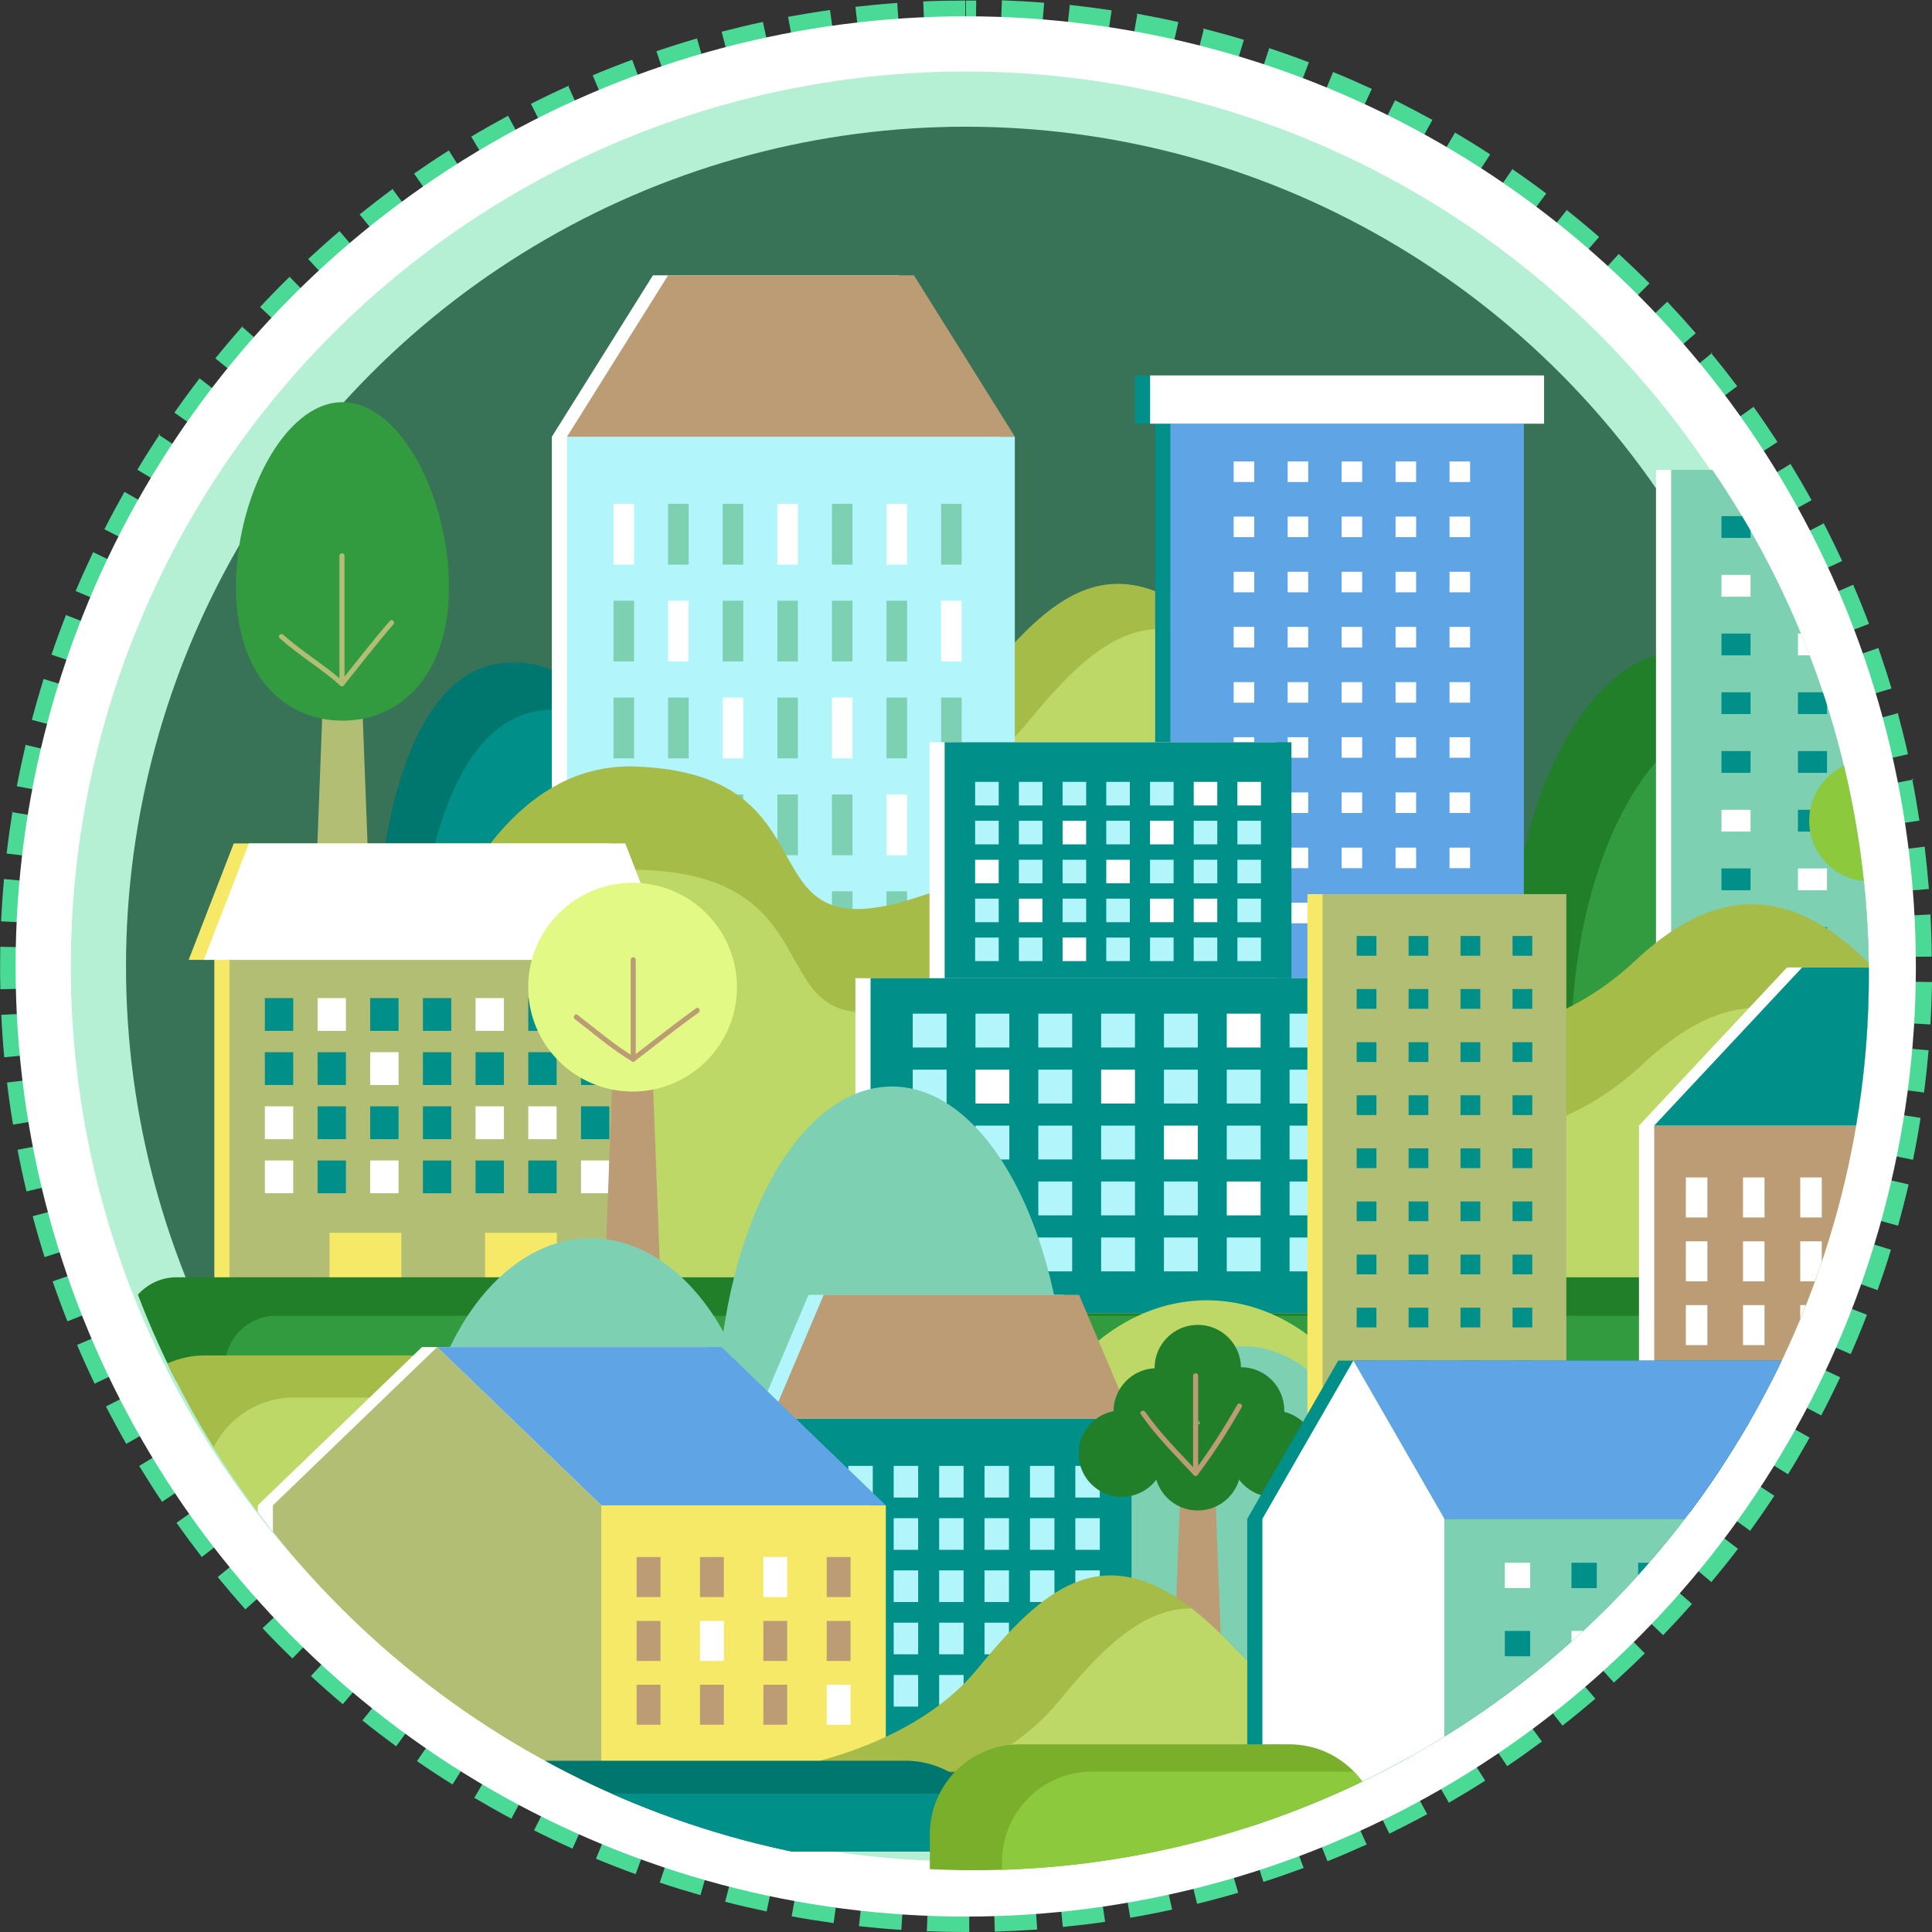 <?xml version="1.0" encoding="UTF-8"?>
<svg id="_圖層_2" data-name="圖層 2" xmlns="http://www.w3.org/2000/svg" width="218.04" height="218.04" xmlns:xlink="http://www.w3.org/1999/xlink" viewBox="0 0 218.04 218.04">
  <rect x="0" y="0" width="218.04" height="218.04" fill="#333333" stroke="none"/>
  <defs>
    <clipPath id="clippath">
      <circle cx="109.91" cy="110.07" r="101" style="fill: none; stroke-width: 0px;"/>
    </clipPath>
  </defs>
  <g id="_圖層_2-2" data-name=" 圖層 2">
    <g id="_圖層_8" data-name=" 圖層 8">
      <g id="Topic_exploration10" data-name="Topic exploration10">
        <g>
          <path d="m108.99.06c-1.59,0-3.21.03-4.8.1l.35,8c.38-.02.77-.03,1.15-.04h.26c.64-.02,1.27-.03,1.91-.04h1.08V.06h.05Zm-7.67.27c-1.59.11-3.2.26-4.78.44l.91,7.96c.83-.09,1.66-.18,2.49-.25h.56c.44-.04.88-.07,1.32-.1l-.56-7.99h0l.06-.06Zm-7.64.8c-1.58.22-3.17.48-4.74.77l1.46,7.87c1.45-.27,2.92-.51,4.39-.72l-1.12-7.93h.01Zm-7.57,1.34c-1.56.33-3.13.71-4.67,1.11l2.02,7.75c1.05-.27,2.1-.53,3.16-.77h.17c.33-.07.66-.15.99-.22l-1.67-7.83h0v-.04Zm-7.45,1.87c-1.53.44-3.07.93-4.58,1.44l2.56,7.59c.51-.17,1.02-.34,1.54-.51h.01s.04-.01.06-.02h.02s.02,0,.04-.01c.01,0,.02,0,.04-.01h.02s.04-.01.05-.02h.02s.03-.01.05-.02h.01s.04-.01.06-.02h0c.77-.24,1.55-.48,2.33-.7l-2.22-7.69h0v-.03Zm-7.3,2.4c-1.5.55-3,1.14-4.47,1.76l3.1,7.39c.75-.31,1.5-.62,2.25-.91h0s.04-.02.06-.02h0s.04-.01.06-.02h.01s.04-.01.05-.02h.02s.03-.01.04-.02c0,0,.02,0,.03-.01h.03s.02-.01.04-.02c.01,0,.02,0,.03-.01.01,0,.02,0,.03-.01h.01s.04-.02.06-.02h0c.47-.18.94-.36,1.41-.53l-2.76-7.52h0v-.04Zm-7.11,2.91c-1.45.65-2.91,1.35-4.33,2.07l3.61,7.15c.14-.07.29-.15.43-.22h0s.04-.02.06-.03h0s.03-.02.05-.03h0s.04-.02.06-.03h0s.03-.02.05-.02h.01s.03-.02.05-.02h.02s.03-.02.05-.02h.02s.03-.02.04-.02h.02s.03-.01.04-.02c0,0,.02,0,.02-.01.01,0,.02-.01.03-.02.01,0,.02-.01.03-.02,0,0,.02-.01.03-.02,0,0,.02,0,.03-.01.01,0,.02-.01.04-.02,0,0,.02,0,.02-.01.01,0,.03-.01.04-.02,0,0,.02,0,.02-.01.01,0,.02-.01.03-.02l.03-.02s.02,0,.03-.01c.01,0,.03-.01.04-.02,0,0,.02,0,.03-.01.01,0,.02-.01.04-.02,0,0,.02-.01.03-.01,0,0,.02,0,.03-.01.01,0,.03-.01.04-.02,0,0,.02,0,.03-.01.01,0,.03-.01.04-.02,0,0,.02,0,.03-.01.01,0,.02,0,.03-.01.01,0,.02-.01.03-.02,0,0,.02,0,.03-.01.01,0,.02-.01.03-.02,0,0,.02-.01.03-.01s.02-.01.03-.02c.01,0,.02-.01.03-.02,0,0,.02,0,.02-.01.01,0,.03-.01.04-.02,0,0,.02,0,.03-.01.01,0,.02-.01.04-.02,0,0,.02,0,.03-.01,0,0,.02-.01.03-.01s.02-.01.03-.02c0,0,.02,0,.03-.01.01,0,.02,0,.03-.01.01,0,.02-.01.04-.02,0,0,.02,0,.02-.01.01,0,.03-.01.04-.02,0,0,.01,0,.02-.01.01,0,.03-.01.04-.02h.02s.03-.01.04-.02c0,0,.01,0,.02-.01.01,0,.03-.01.04-.02h.02s.03-.02.04-.03h.02s.03-.01.05-.02h.02s.03-.01.05-.02h.02s.03-.02.05-.02h.01s.03-.02.05-.02h.01s.04-.02.05-.02h.01s.04-.02.05-.02h.01s.04-.02.05-.02h.01s.03-.02.05-.03h0s.04-.02.06-.03h0s.04-.02.06-.03h0s.04-.02.06-.03h0s.04-.02.06-.03h0s.04-.02.06-.03h0s.04-.02.06-.03h0s.08-.04.12-.06h0s.04-.02.06-.03h0s.04-.02.06-.03h0c.08-.04.17-.08.25-.11h0s.04-.02.06-.03h0s.04-.02.06-.03h0s.04-.02.06-.03l-3.29-7.3h0l.08-.13Zm-6.89,3.4c-1.4.76-2.81,1.55-4.18,2.37l4.11,6.88c1.16-.69,2.34-1.36,3.53-2.01h0s.03-.02.05-.03c0,0,0,0,.02-.01,0,0,.02-.01.04-.02,0,0,.02,0,.03-.02,0,0,.02,0,.02-.01,0,0,.03-.02.04-.02h.02s.03-.02.05-.03h0s.04-.02.05-.03h0l-3.8-7.05h0v-.02Zm-6.63,3.88c-1.35.85-2.69,1.75-4,2.66l4.58,6.57s0,0,.02-.01c0,0,.02-.01.02-.02,0,0,.02-.01.03-.02,0,0,.02-.01.03-.02,0,0,0,0,.02-.01,0,0,.03-.02.04-.03,0,0,0,0,.02-.01.02-.01.03-.02.04-.03h0s.03-.02.05-.03h0s.03-.02.05-.03h0s.07-.05.11-.08h0s.04-.03.06-.04h0s.04-.03.06-.04h0c.65-.44,1.3-.88,1.96-1.31h0s.04-.02.05-.03h0s.03-.02.05-.03h0s.03-.02.05-.03h0s.03-.02.04-.03c0,0,0,0,.02-.01,0,0,.02-.01.03-.02,0,0,0,0,.02-.01,0,0,.02-.01.04-.02,0,0,.02-.01.02-.02,0,0,.02-.02.03-.02,0,0,.02-.01.03-.02,0,0,0,0,.02-.01.02-.01.03-.02.05-.03h0s.04-.02.06-.04h0c.2-.13.41-.26.62-.4l-4.29-6.77h0l.04-.06Zm-6.34,4.34c-1.28.94-2.56,1.93-3.8,2.93l5.03,6.23c.29-.23.58-.46.87-.69h0s.04-.03.05-.04h0s.03-.02.05-.04h0s.03-.03.05-.04h0s.03-.03.05-.04h0s.03-.02.05-.04h0s.03-.02.04-.03h0s.03-.02.04-.03h0s.03-.03.04-.04c0,0,0,0,.02-.01,0,0,.03-.02.04-.03,0,0,0,0,.02-.01,0,0,.03-.02.04-.03,0,0,0,0,.02-.01,0,0,.02-.02.03-.03,0,0,0-.01.02-.02,0,0,.02-.02.03-.02,0,0,.02-.01.02-.02,0,0,.02-.02.03-.02,0,0,0-.01.02-.02,0,0,.02-.02.03-.03,0,0,.02-.01.02-.02,0,0,.02-.02.03-.03,0,0,.02-.01.02-.02,0,0,0-.01.02-.02,0,0,.02-.02.03-.03,0,0,0,0,.02-.02,0,0,.03-.02.04-.03,0,0,0-.01.02-.01s.03-.02.04-.03c0,0,0,0,.02-.01l.04-.03s0-.01.02-.01l.03-.02s0-.01.02-.02c0,0,.02-.02.04-.03,0,0,0,0,0-.01,0-.01.03-.02.04-.03h0s.03-.03.05-.05h0s.03-.03.05-.04h0c.07-.05.14-.11.21-.16h0c.36-.27.72-.55,1.09-.81l-4.75-6.45h0l.07-.04Zm-6.02,4.77c-1.21,1.03-2.42,2.11-3.59,3.19l5.45,5.87c.87-.81,1.76-1.61,2.66-2.39h0s.04-.03.05-.05h0l.05-.05h0l.04-.04h0s.02-.02.03-.03l.03-.03.02-.02.03-.03s0,0,.02,0l.03-.03h0s.03-.03.04-.04h0s.03-.03.05-.04h0l.05-.05h0s.11-.09.16-.14l-5.19-6.1h.05Zm-5.67,5.18c-1.14,1.11-2.27,2.27-3.35,3.43l5.85,5.47c.78-.83,1.56-1.65,2.37-2.45h0l.05-.05h0s.03-.03.04-.05h0l.04-.04h0s.02-.03.03-.04l.02-.02.03-.03.02-.02.03-.03.02-.02h0l.05-.05h0s.03-.04.05-.05h0c.11-.11.22-.21.33-.32l-5.61-5.72h.02Zm-5.29,5.56c-1.06,1.19-2.1,2.42-3.11,3.66l6.22,5.05s.04-.05.06-.07h0s.04-.05.04-.05c0,0,.01-.02.02-.03,0,0,.01-.02.02-.02,0,0,.02-.02.03-.03,0,0,0,0,.01-.02.01,0,.02-.03.03-.04h0s.03-.03.04-.05h0s.03-.03.04-.05h0s.03-.03.04-.05h0l1.02-1.23h0s.03-.03.04-.05h0s.03-.03.04-.05h0s.03-.03.04-.05h0s.03-.03.04-.05h0l.04-.04h0s.02-.04.04-.05h0s.02-.04.03-.05c0,0,0,0,0-.02,0,0,.02-.03.03-.04,0,0,0,0,0-.02,0,0,.02-.02.02-.03l.02-.03.02-.02s.02-.02.03-.03l.02-.02s.02-.02.03-.03c0,0,0-.02.02-.02.02-.03.05-.05.07-.08h0s.03-.03.04-.05h0s.03-.03.04-.05h0c.26-.31.53-.61.8-.92l-5.99-5.31h0l.09-.06Zm-4.89,5.92c-.97,1.26-1.93,2.57-2.84,3.87l6.56,4.6c.85-1.22,1.73-2.41,2.63-3.59l-6.35-4.88h0Zm-4.46,6.25c-.88,1.33-1.74,2.69-2.56,4.06l6.87,4.12c.14-.24.29-.48.43-.71h0s.02-.04.04-.06h0l.03-.06h0s.02-.04.04-.06h0s.05-.08.07-.12h0s.02-.04.03-.05h0s.02-.04.03-.05h0s.02-.03.03-.05h0l.03-.06h0l.03-.06h0s.02-.03.03-.05h0l.03-.05h0s.02-.04.03-.06h0s.02-.03.03-.05h0s.02-.04.03-.06h0s.02-.03.03-.05h0s.02-.04.03-.06h0s.02-.04.03-.06v-.02s.03-.03.04-.04c0,0,0,0,.01-.02,0,0,.02-.03.03-.04,0,0,0,0,.01-.02,0,0,.02-.03.03-.04v-.02s.02-.03.03-.04h0l.03-.06h0s.02-.04.03-.05c0,0,0,0,.01-.02.01-.02.02-.03.03-.04v-.02s.02-.03.03-.05h0s.02-.04.03-.05h0s.02-.04.03-.05h0s.02-.04.03-.06h0s.02-.04.03-.06h0s.02-.04.03-.06h0s.02-.04.03-.06h0s.02-.04.03-.06h0s.02-.03.03-.05h0s.02-.03.03-.05h0s.02-.04.03-.06h0s.02-.04.03-.06h0s.02-.04.03-.05h0s.05-.08.07-.11h0s.02-.04.04-.06h0s.02-.04.04-.06h0c.13-.19.25-.39.38-.58l-6.68-4.42h0l.2-.08Zm-4.01,6.55c-.78,1.39-1.55,2.81-2.27,4.23l7.14,3.63h0c.45-.89.92-1.77,1.39-2.65h0l.03-.06h0c.03-.06.07-.12.1-.18h0l.03-.06h0s.02-.04.03-.06h0l.03-.06h0c.03-.06.07-.12.1-.18h0l.03-.06h0c.11-.2.23-.4.34-.61l-6.97-3.94h.02Zm-3.54,6.82c-.68,1.44-1.35,2.91-1.97,4.38l7.38,3.12c.58-1.37,1.18-2.72,1.82-4.06l-7.23-3.44h0Zm-3.05,7.05c-.58,1.48-1.14,3-1.65,4.51l7.58,2.58c.03-.1.07-.2.1-.3h0s.01-.04.02-.06v-.02s0-.02.01-.03c0-.01,0-.02.01-.04v-.03s0-.03.01-.04v-.02s.01-.03.02-.04v-.02s.01-.03.02-.05h0s.01-.05.02-.07h0s.01-.04.02-.06h0s.01-.04.02-.06h0c.26-.74.53-1.48.81-2.22h0s.02-.04.02-.06h0s.02-.04.02-.06h0s.02-.04.02-.06h0s.01-.04.02-.06h0s.01-.04.02-.06v-.02s.01-.03.02-.05v-.02s0-.02.01-.04c0-.01,0-.02.01-.03,0,0,0-.02.01-.03,0-.02.01-.03.02-.05v-.02c.07-.18.14-.36.21-.54l-7.46-2.92h.09Zm-2.54,7.25c-.47,1.52-.92,3.08-1.33,4.62l7.74,2.04c.38-1.44.79-2.86,1.23-4.28l-7.65-2.38h0Zm-2.02,7.41c-.36,1.55-.7,3.13-1,4.7l7.87,1.49c.05-.26.1-.51.15-.77h0v-.04h0v-.04h0v-.03h0v-.07h0v-.03h0v-.04h0v-.03h0v-.03h0c.15-.77.32-1.54.49-2.31h0s.01-.05.02-.07h0c.02-.09.04-.18.06-.27h0c.05-.2.09-.41.14-.61l-7.8-1.83h0l.07-.02Zm-1.49,7.54c-.25,1.57-.48,3.17-.66,4.76l7.95.93c.07-.63.15-1.27.24-1.9h0v-.03h0v-.04h0v-.03h0s.01-.08.02-.13h0v-.03h0v-.07h0v-.03h0c0-.05.01-.09.02-.13h0v-.03h0v-.11h0v-.03h0v-.06h0v-.03h0v-.02h0v-.07h0v-.04h0c0-.05.02-.11.02-.16h0v-.03h0v-.03h0c.07-.44.13-.89.21-1.33l-7.91-1.28h0l.11-.08Zm-.96,7.62c-.14,1.58-.25,3.2-.33,4.79l8,.37c.03-.72.07-1.45.12-2.16h0v-.03h0v-.25h0v-.03h0v-.03h0c.04-.63.1-1.27.15-1.9h0v-.02h0l-7.98-.73h.04Zm-.42,7.66c0,.74-.02,1.47-.02,2.21,0,.86.01,1.72.03,2.58l8.01-.19c0-.2,0-.4-.01-.59h0v-.08h0v-.04h0v-.04h0c0-.43-.01-.85-.01-1.27h0v-.04h0v-.03h0v-.03h0v-.04h0v-.04h0v-.04h0v-.08h0v-.05h0v-.06h0v-.07h0v-.42h0v-.08h0c0-.45,0-.89.02-1.34v-.1h0l-8.01-.16h-.04.03Zm8.11,7.28l-8,.4c.08,1.59.19,3.2.34,4.79l7.97-.74c-.03-.34-.06-.69-.09-1.03h0v-.03h0v-.1h0v-.04h0v-.04h0v-.04h0c-.08-1.05-.15-2.09-.2-3.15h0l-.02-.02Zm.6,7.09l-7.95.95c.19,1.58.42,3.18.68,4.75l7.9-1.3c-.24-1.46-.45-2.93-.63-4.41h0Zm1.1,7.03l-7.86,1.51c.3,1.57.64,3.15,1.01,4.7l7.79-1.86c-.11-.45-.21-.89-.31-1.34h0v-.04h0s-.01-.05-.02-.08h0v-.09h0v-.03h0v-.03h0c-.2-.9-.39-1.81-.56-2.72h0l-.05-.02Zm1.59,6.94l-7.74,2.07c.41,1.54.86,3.09,1.34,4.61l7.64-2.41c-.21-.68-.42-1.37-.62-2.06h0s-.01-.04-.02-.06h0s-.01-.05-.02-.07h0s-.01-.04-.02-.06h0s-.01-.04-.02-.06h0s-.01-.05-.02-.07h0s-.01-.05-.02-.07h0s-.01-.05-.02-.07h0s0-.04-.01-.06v-.02s-.01-.03-.02-.05v-.02s0-.03-.01-.05v-.02s0-.03-.01-.05v-.06s0-.02-.01-.04v-.07s-.02-.02-.02-.03v-.06s0-.03-.01-.05h0s-.01-.05-.02-.07h0s-.01-.05-.02-.08h0c-.02-.07-.03-.13-.05-.19h0s-.01-.05-.02-.08h0c-.07-.26-.14-.51-.21-.77h0l-.07.02Zm2.08,6.81l-7.57,2.61c.52,1.51,1.08,3.02,1.67,4.51l7.45-2.94c-.54-1.38-1.06-2.77-1.54-4.17h-.01Zm2.56,6.64l-7.37,3.14c.62,1.47,1.29,2.94,1.98,4.38l7.22-3.46c-.21-.44-.42-.88-.62-1.32h0s-.02-.04-.03-.06h0s-.02-.04-.03-.06h0s-.02-.04-.03-.06h0s-.02-.03-.02-.05h0s-.02-.04-.02-.06v-.02s-.01-.03-.02-.05v-.02s-.01-.03-.02-.04c0,0,0-.02-.01-.02,0,0,0-.02-.01-.03,0,0-.01-.02-.02-.04,0,0,0-.02-.01-.02,0-.02-.01-.03-.02-.05v-.02s-.02-.04-.03-.06h0c-.31-.68-.61-1.37-.9-2.06h0l-.04-.02Zm3.02,6.44l-7.13,3.65c.73,1.42,1.5,2.84,2.29,4.22l6.96-3.97h0s-.01-.03-.02-.05c0,0-.01-.02-.02-.03,0,0,0-.02-.01-.02,0-.02-.02-.03-.03-.05h0c-.5-.89-.99-1.78-1.46-2.68h0s-.02-.04-.03-.06h0s-.02-.04-.03-.05h0s-.02-.04-.02-.04c0,0-.01-.03-.02-.04,0,0,0-.02-.01-.02,0,0-.01-.03-.02-.04,0,0,0,0-.01-.02,0,0-.01-.03-.02-.04h0s-.02-.04-.03-.06h0s-.02-.05-.03-.06h0s-.02-.04-.03-.06h0c-.1-.18-.19-.37-.29-.56h0l-.04-.02Zm3.47,6.21l-6.85,4.15c.83,1.36,1.69,2.73,2.58,4.05l6.66-4.45c-.33-.5-.66-1-.99-1.51h0s-.02-.04-.04-.06h0s-.02-.03-.03-.05h0s-.02-.03-.03-.05h0s-.02-.04-.03-.05h0s-.02-.03-.03-.05h0s-.02-.03-.03-.05h0s-.02-.04-.03-.06h0s-.02-.04-.03-.06h0s-.02-.04-.03-.06h0s-.02-.04-.03-.05h0s-.02-.04-.03-.05h0s-.02-.04-.03-.05c0,0,0,0-.01-.02-.01-.02-.02-.03-.03-.04,0,0,0,0-.01-.02,0,0-.02-.03-.03-.04,0,0,0,0-.01-.02-.01-.02-.02-.03-.03-.04h0s-.02-.04-.02-.05c0,0,0,0-.01-.02,0,0-.02-.03-.03-.04h0s-.02-.04-.03-.05c0,0,0,0-.01-.02-.01-.02-.02-.03-.03-.04,0,0,0,0-.01-.02,0,0-.02-.03-.03-.04,0,0,0,0-.01-.02,0,0-.02-.03-.02-.04,0,0,0,0-.01-.02,0,0-.01-.02-.02-.03,0,0-.01-.02-.02-.02,0,0-.01-.02-.02-.04,0,0,0,0-.01-.02,0,0-.02-.03-.03-.04,0,0,0,0-.01-.02-.01-.02-.02-.03-.03-.04,0,0,0,0-.01-.02,0,0-.02-.03-.03-.04,0,0,0,0-.01-.02,0,0-.02-.03-.03-.04,0,0,0,0-.01-.02,0,0-.02-.02-.02-.04,0,0,0,0-.01-.02,0,0-.02-.03-.02-.04,0,0,0,0-.01-.02,0,0-.02-.03-.03-.04,0,0,0,0-.01-.02,0-.02-.02-.03-.03-.04,0,0,0,0-.01-.02,0,0-.02-.03-.03-.04,0,0,0,0-.01-.02,0,0-.02-.03-.02-.04,0,0,0,0-.01-.02,0,0-.02-.03-.02-.04,0,0,0,0-.01-.02,0-.02-.02-.03-.03-.04v-.02s-.02-.03-.03-.05v-.02s-.02-.03-.03-.05v-.02s-.02-.03-.03-.05h0l-.11-.04Zm3.9,5.95l-6.54,4.62c.92,1.3,1.88,2.6,2.85,3.86l6.33-4.9c-.58-.75-1.15-1.51-1.71-2.27h0s-.02-.03-.04-.05h0s-.02-.03-.03-.05h0s-.02-.04-.03-.05h-.01s-.02-.03-.03-.05c0,0,0,0-.01-.02,0,0-.02-.02-.02-.03,0,0-.01-.02-.02-.03,0,0-.01-.02-.02-.03,0,0-.02-.02-.03-.04,0,0-.01,0-.01-.02-.02-.03-.04-.06-.06-.09h0s-.03-.04-.04-.06h0c-.18-.26-.37-.52-.55-.77h0l-.03-.02Zm4.31,5.67l-6.2,5.07c1.01,1.23,2.06,2.46,3.12,3.65l5.97-5.33c-.05-.06-.1-.11-.15-.17,0,0,0,0-.02-.02l-.02-.03s-.02-.02-.03-.03h0s-.03-.04-.04-.05h0s-.03-.03-.04-.05h0s-.03-.03-.04-.05h0c-.54-.61-1.06-1.22-1.59-1.84h0s-.03-.03-.04-.05h0s-.02-.03-.04-.04h0s-.02-.04-.04-.05h-.01s-.02-.03-.03-.04c0,0-.01-.02-.02-.03,0,0-.01-.02-.02-.02,0,0-.02-.02-.03-.03,0,0,0,0-.02-.02-.01-.02-.03-.03-.04-.05h0c-.21-.26-.42-.51-.63-.77h0l-.03-.05Zm4.69,5.35l-5.83,5.49c1.09,1.16,2.22,2.31,3.37,3.42l5.59-5.74h0s-.03-.03-.04-.04h0s-.03-.03-.04-.05h0s-.03-.04-.04-.05c0,0,0,0-.02-.02,0,0-.02-.02-.03-.03,0,0-.02-.02-.03-.02,0,0,0,0-.02-.02,0,0-.02-.02-.03-.03,0,0,0,0-.02-.02,0,0-.02-.02-.03-.03l-.02-.02s-.09-.09-.13-.13h0s-.03-.04-.05-.05h0s-.03-.04-.05-.05h0c-.28-.28-.55-.55-.83-.83h0s-.03-.04-.05-.05h0s-.03-.04-.05-.05h0s-.09-.09-.13-.14h0s-.03-.03-.05-.05h0s-.03-.04-.04-.05h0s-.02-.03-.03-.05c0,0,0,0-.02-.02,0,0,0,0-.02-.02,0,0-.02-.02-.03-.03,0,0,0,0-.02-.02,0,0-.02-.02-.03-.03,0,0,0,0-.02-.02,0,0-.02-.02-.03-.03,0,0,0,0-.02-.02,0,0-.02-.02-.03-.03,0,0,0,0-.02-.02,0,0-.02-.02-.03-.03h0s-.03-.04-.04-.05h0s-.03-.03-.04-.04h0s-.03-.03-.04-.04h0c-.3-.32-.61-.63-.91-.95h0l-.06-.04Zm5.06,5.01l-5.43,5.88c1.17,1.08,2.38,2.15,3.6,3.18l5.17-6.12c-.57-.48-1.13-.96-1.68-1.45h0c-.09-.08-.17-.15-.26-.23h0s-.03-.03-.05-.04h0s-.03-.03-.05-.04h0s-.03-.03-.05-.04h0s-.06-.06-.1-.09h0s-.03-.03-.05-.04h0s-.03-.03-.05-.04h0s-.03-.03-.04-.04h0s-.03-.03-.04-.04h0s-.03-.03-.05-.04h0s-.03-.03-.04-.04h0s-.03-.03-.04-.04h0s-.03-.02-.04-.04h0s-.03-.03-.04-.04h0s-.03-.03-.04-.04h0s-.03-.03-.04-.04h0s-.03-.03-.04-.04h0s-.03-.03-.04-.04h0s-.03-.03-.04-.05h0s-.02-.03-.04-.04h0s-.03-.03-.04-.04c0,0,0,0-.02,0,0,0-.03-.02-.03-.03,0,0,0,0-.02-.02,0,0-.02-.02-.03-.03,0,0-.02,0-.02-.02,0,0-.02-.02-.03-.03,0,0,0,0-.02-.02,0,0-.02-.02-.03-.03,0,0,0,0-.02-.02,0,0-.02-.02-.03-.03,0,0,0,0-.02-.02,0,0-.02-.02-.03-.02h0s-.11-.12-.11-.12Zm5.39,4.64l-5.01,6.25c1.24,1,2.53,1.98,3.81,2.92l4.73-6.46c-.37-.27-.73-.54-1.09-.81h0s-.04-.03-.06-.05h0s-.02-.02-.03-.03c0,0-.02,0-.03-.02,0,0-.02,0-.03-.02,0,0-.02,0-.03-.02,0,0-.02,0-.03-.02,0,0-.02-.02-.03-.02,0,0,0,0-.02-.02,0,0-.03-.02-.04-.03h0s-.03-.02-.04-.03h0s-.03-.02-.05-.04h0s-.03-.03-.05-.04h0c-.66-.5-1.32-1.02-1.97-1.54h0v-.02Zm5.71,4.25l-4.56,6.59c1.31.91,2.66,1.8,4.01,2.64l4.26-6.78c-.3-.19-.61-.38-.91-.58h0s-.04-.03-.06-.04h0s-.03-.02-.05-.03c0,0,0,0-.02,0,0,0-.02,0-.03-.02,0,0-.02-.02-.03-.02,0,0-.02,0-.02-.02,0,0-.02-.02-.04-.02,0,0,0,0-.02,0,0,0-.03-.02-.04-.02,0,0,0,0-.02,0,0,0-.03-.02-.04-.03h0s-.03-.02-.05-.03h0s-.03-.02-.05-.03h0s-.03-.02-.05-.03h0s-.03-.02-.05-.03h0c-.74-.48-1.47-.97-2.19-1.47h0v-.05Zm5.99,3.84l-4.08,6.89c1.37.81,2.78,1.61,4.18,2.36l3.77-7.06c-.74-.4-1.48-.8-2.21-1.22h0s-.04-.02-.06-.04h-.02s-.03-.02-.04-.03c0,0,0,0-.02,0,0,0-.03,0-.04-.02,0,0-.02,0-.03,0,0,0-.02,0-.03-.02,0,0-.02,0-.03-.02,0,0,0,0-.02,0,0,0-.03-.02-.04-.02,0,0,0,0-.02,0,0,0-.03-.02-.05-.03h0s-.03-.02-.05-.03h0s-.04-.02-.05-.03h0s-.04-.02-.06-.03h0s-.04-.02-.05-.03h0s-.04-.02-.06-.03h0c-.32-.18-.64-.37-.96-.56h0l-.02-.04Zm6.25,3.41l-3.59,7.16c1.43.71,2.89,1.41,4.34,2.06l3.27-7.31c-.07-.03-.14-.06-.21-.1h0s-.04-.02-.06-.03h-.02s-.03,0-.04-.02c0,0-.02,0-.03,0,0,0-.02,0-.03,0-.01,0-.03,0-.04-.02h-.02s-.03,0-.05-.02h-.02s-.03-.02-.05-.02h-.01s-.04-.02-.05-.02h0s-.04-.02-.06-.03h0s-.04-.02-.06-.03h0s-.04-.02-.06-.03h0c-.93-.42-1.85-.86-2.76-1.31h0s-.04-.02-.06-.03h0s-.04-.02-.06-.03h0s-.04-.02-.05-.03h-.01s-.03-.02-.05-.02c0,0-.01,0-.02,0-.01,0-.03,0-.04-.02,0,0-.02,0-.03,0h-.02l-.05-.03h0s-.02,0-.03-.02h0l-.03-.06Zm6.47,2.96l-3.07,7.4c1.47.61,2.98,1.2,4.48,1.74l2.74-7.53c-.75-.27-1.5-.55-2.24-.84h0s-.04-.02-.07-.03h0s-.04-.02-.07-.03h0s-.07-.03-.11-.04h0s-.04-.02-.07-.03h0s-.04-.02-.06-.02h0s-.04-.02-.06-.03h0s-.05-.02-.07-.03h0s-.07-.03-.11-.04h0s-.04-.02-.07-.03h0s-.05-.02-.07-.03h0c-.37-.15-.75-.3-1.12-.46h-.03Zm6.67,2.49l-2.54,7.6c1.51.51,3.06.98,4.59,1.42l2.2-7.7c-.57-.16-1.14-.33-1.7-.5h0s-.05-.02-.07-.02h0c-.06-.02-.12-.04-.18-.06h0s-.04,0-.07-.02h0s-.05-.02-.07-.02h0s-.07-.02-.11-.04h0s-.05,0-.07-.02h0s-.04,0-.07-.02h0c-.63-.2-1.25-.4-1.88-.61h-.03Zm6.83,2.01l-1.99,7.76c1.54.4,3.12.76,4.68,1.09l1.65-7.84c-.36-.08-.73-.15-1.09-.23h-.06c-1.06-.24-2.12-.49-3.17-.76h0l-.02-.02Zm6.95,1.52l-1.44,7.88c1.57.29,3.16.54,4.74.76l1.09-7.93c-.87-.12-1.74-.25-2.61-.39h-.17c-.54-.09-1.08-.18-1.61-.28h0v-.04Zm7.04,1.03l-.88,7.96c1.58.17,3.19.32,4.78.42l.53-7.99c-1.11-.07-2.2-.16-3.29-.27h-.2c-.31-.03-.61-.06-.91-.1h0l-.03-.02Zm7.1.53l-.32,8c1.47.06,2.95.09,4.42.09h.37l-.03-8.01h-1.74c-.51,0-1.03-.02-1.54-.03h-.65c-.17,0-.34,0-.51-.02h0v-.03Zm11.56-.19c-1.47.11-2.95.18-4.44.23l.23,8.01c1.59-.05,3.2-.13,4.79-.24l-.58-7.99h0Zm7.08-.77c-.81.12-1.62.22-2.44.32h-.24c-.57.07-1.14.13-1.72.19l.79,7.97c1.59-.16,3.19-.35,4.77-.58l-1.14-7.93h0l-.02.03Zm7-1.26c-.71.15-1.43.3-2.15.44h-.15c-.68.13-1.36.26-2.05.37l1.35,7.89c1.57-.27,3.16-.58,4.72-.92l-1.7-7.83h0l-.02.05Zm6.9-1.76c-1.18.35-2.37.67-3.57.97h0s-.1.03-.15.04h-.15c-.13.03-.27.07-.4.1l1.91,7.78c1.55-.38,3.11-.8,4.64-1.25l-2.25-7.69h0l-.03.05Zm6.76-2.24s-.08.03-.13.05h0s-.04,0-.06.02h0s-.04,0-.05.02h0s-.03,0-.05.02h0s-.03,0-.05.02h-.02s-.03,0-.04.02h-.02s-.03,0-.05.02h-.02s-.03,0-.04.02h-.02s-.02,0-.03,0c0,0-.02,0-.04,0h-.03s-.03,0-.04,0h-.03s-.03,0-.04,0h-.03s-.02,0-.03,0c0,0-.02,0-.03,0,0,0-.03,0-.04,0h-.02s-.03,0-.05.02h-.02s-.03,0-.05.02h-.02s-.04,0-.05.02h-.02s-.02,0-.03,0h0s-.04,0-.05.02h-.02s-.04,0-.05.02h-.02s-.03,0-.05.02h-.02s-.03,0-.05.02h-.02s-.02,0-.03,0h-.02s-.03,0-.05.02h-.03s-.03,0-.04,0h-.02s-.03,0-.04,0h-.06s-.03,0-.04,0h-.03s-.03,0-.04,0h-.02s-.02,0-.03,0c0,0-.02,0-.03,0,0,0-.02,0-.03,0h-.03s-.03,0-.04,0h-.02s-.03,0-.05.02h-.02s-.03,0-.05.02h-.02s-.03,0-.05.02h0s-.03,0-.05.02h0s-.04,0-.05.02h0s-.04.02-.06.02h0s-.04,0-.06.02h0s-.04,0-.06.02h0s-.09.03-.13.04h0s-.04,0-.06.02h0c-.46.16-.92.31-1.39.46l2.45,7.62c1.52-.49,3.04-1.02,4.54-1.57l-2.79-7.51h0l-.04.26Zm6.58-2.72c-.17.08-.34.15-.5.23h0s-.04.02-.06.03h0s-.04.02-.06.03h0s-.08.04-.12.06h0s-.04.02-.06.03h0s-.04.02-.06.02h0s-.03.02-.05.02h0s-.04.02-.05.02h0s-.03,0-.05.02h0s-.03.02-.05.02h0s-.03,0-.05.02h-.02s-.03.02-.05.02h-.02s-.03,0-.05.02h0s-.03,0-.04.02h-.02s-.03,0-.04.02h-.02s-.03,0-.04.02c0,0-.02,0-.02,0,0,0-.03,0-.04.02,0,0-.02,0-.03,0,0,0-.02,0-.03,0,0,0-.02,0-.04.02,0,0-.02,0-.03,0,0,0-.03,0-.04.02,0,0,0,0-.02,0-.02,0-.03,0-.05.02h-.02s-.02,0-.03,0c0,0-.02,0-.04.02h-.03s0,.02-.02.02c-.02,0-.04.02-.05.02h0s-.04.02-.06.03h0s-.04.02-.06.03h0c-.06.03-.12.05-.18.08h0s-.05.02-.07.03h0c-.56.24-1.13.47-1.7.7l2.99,7.43c1.48-.59,2.96-1.23,4.42-1.89l-3.32-7.29h0l-.06.08Zm6.37-3.17c-.57.31-1.14.61-1.72.91h0s-.04.02-.06.03h0s-.03.02-.05.03h0s-.03.02-.05.03h0s-.03.02-.05.02h-.02s-.03,0-.04.02c0,0-.02,0-.02,0,0,0-.02,0-.03.02,0,0-.02,0-.03,0,0,0-.02,0-.03.02,0,0-.02,0-.02,0,0,0-.03,0-.04.02,0,0-.02,0-.03,0,0,0-.02,0-.03.02,0,0-.02,0-.03.02h-.02s-.03.02-.05.02h0l-.05.03h0c-.41.21-.81.41-1.22.61h-.02s-.03.02-.05.02c0,0,0,0-.02,0,0,0-.02,0-.04.02,0,0-.02,0-.03.02,0,0,0,0-.02,0,0,0-.03,0-.04.02h-.02s-.03,0-.05.02h0l3.51,7.2c1.43-.7,2.87-1.44,4.27-2.2l-3.82-7.04h0l-.05.08Zm6.13-3.62c-.98.62-1.96,1.23-2.96,1.82h0s-.03.02-.05.03h0s-.03.02-.05.03h-.02s-.02,0-.04.02c0,0-.02,0-.03.02,0,0-.02,0-.03.02-.02,0-.03.02-.05.03h0c-.19.11-.37.22-.56.33l4.01,6.93c1.38-.8,2.76-1.64,4.1-2.49l-4.31-6.75h0Zm5.86-4.04c-.64.48-1.29.95-1.94,1.41h0c-.07.05-.14.1-.21.15h0s-.03.02-.05.04h0s-.03.02-.05.04h0s-.03.02-.05.03h0s-.03.02-.04.03c0,0-.02,0-.02.02,0,0-.02,0-.03.02,0,0-.02,0-.03.02,0,0-.02,0-.03.02,0,0-.02,0-.02.02l-.03.02s-.02,0-.03.02c0,0-.02,0-.03.02,0,0-.02,0-.03.02,0,0,0,0-.02,0,0,0-.03.02-.04.03,0,0,0,0-.02,0,0,0-.03.02-.04.03h0s-.03.02-.05.03h0s-.03.02-.05.03h0c-.25.17-.49.34-.74.51l4.49,6.63c1.32-.89,2.64-1.83,3.92-2.78l-4.77-6.43h0l-.05.05Zm5.56-4.44c-.41.35-.83.7-1.24,1.05h0l-.05.05h0s-.03.03-.05.04h0s-.03.02-.04.03c0,0,0,0-.02,0,0,0-.02,0-.02.02,0,0-.02.02-.03.02,0,0-.02,0-.03.02l-.02.02s-.02.02-.03.03c0,0-.02,0-.02.02,0,0-.02.02-.03.02,0,0-.02,0-.03.02,0,0-.02,0-.02.02l-.03.03-.02.02s-.03.02-.04.03c0,0,0,0-.02,0,0,0-.02.02-.04.03h0s-.03.03-.04.04h0s-.03.02-.04.03h0s-.03.02-.04.03h0s-.03.02-.04.04h0s-.03.02-.05.04h0s-.03.03-.05.04h0s-.03.02-.05.04h0s-.07.06-.1.08h0s-.03.03-.05.04h0s-.03.03-.05.04h0s-.04.03-.05.04h0c-.32.26-.65.52-.98.78l4.94,6.3c1.25-.98,2.5-2.01,3.71-3.04l-5.21-6.08h0l-.08.09Zm5.24-4.82l-.21.21h0s-.02.03-.04.04c0,0-.02,0-.02.02,0,0-.02.02-.03.02l-.03.03h0s-.03.03-.04.05h0s-.03.04-.04.05h0l-.04.04h0c-.9.88-1.81,1.73-2.74,2.57l5.37,5.94c1.18-1.07,2.36-2.18,3.49-3.3l-5.62-5.7h0l-.02.03Zm4.89-5.17c-.21.24-.43.49-.64.72h0s-.03.03-.04.05h0l-.04.04h0s-.02.04-.04.05h0s-.02.04-.03.05c0,0,0,0,0,.02l-.03.03-.02.02-.03.03-.02.02-.03.03-.02.02-.03.03-.02.02-.03.03-.02.02-.02.02s-.02.02-.03.03l-.02.02-.03.03-.02.02-.03.03-.02.02s0,.02-.02.02c0,0-.02.02-.02.03l-.03.03s0,0,0,.02c0,0-.02.02-.03.04,0,0,0,0-.02.02,0,0-.02.02-.03.04l-.02.02-.03.03-.02.02s-.02.02-.03.03l-.02.02s0,.02-.02.02l-.03.03-.02.02-.03.03-.02.02s-.02.02-.02.03c0,0-.02.02-.02.03,0,0-.02.02-.02.03l-.02.02-.03.03s0,0,0,.02c0,0-.02.03-.04.04h0s-.02.03-.04.05h0s-.03.04-.04.05h0l-.04.04h0s-.03.03-.04.05h0l-.05.05h0l-.05.05h0c-.3.32-.6.64-.91.96l5.77,5.55c1.1-1.15,2.2-2.34,3.25-3.53l-6.01-5.29h0l-.02.03Zm4.51-5.5c-.08.1-.15.2-.23.29h0s-.03.03-.04.05h0s-.02.04-.03.05c0,0,0,0,0,.02,0,0-.02.03-.03.04,0,0,0,0,0,.02,0,0,0,.02-.02.03,0,0-.02.02-.03.03,0,0,0,.02-.02.02,0,0-.02.02-.03.03l-.02.02s-.02.02-.03.03l-.02.02s-.02.02-.02.03c0,0,0,.02-.02.02,0,0-.02.02-.02.03,0,0,0,0,0,.02,0,0-.02.03-.03.04,0,0,0,0,0,.02,0,0-.02.03-.03.04,0,0,0,0,0,.02,0,.02-.02.03-.03.04h0s-.02.04-.03.05h0s-.02.04-.03.05h0s-.02.04-.03.05h0s-.02.04-.04.06h0s-.02.03-.04.04h0s-.02.04-.03.05h0s-.02.04-.04.05h0s-.02.03-.04.05h0s-.02.03-.04.05h0s-.02.03-.04.05h0s-.02.04-.04.05h0s-.02.04-.04.05h0s-.02.03-.04.05h0s-.03.03-.04.04h0s-.02.03-.03.04h0s-.02.04-.04.05h0s-.02.04-.04.05h0s-.02.04-.03.05h0s-.02.04-.04.05h0s-.02.03-.04.04h0s-.02.03-.04.04h0s-.02.03-.04.05h0s-.02.04-.03.05h0s-.02.04-.03.05h0s-.02.04-.04.05h0s-.02.03-.04.04h0s-.02.03-.03.04h0s-.02.04-.04.05h0s-.02.04-.03.05h0s-.02.04-.04.05h0s-.02.04-.04.05h0s-.02.04-.03.05h0s-.02.03-.03.04h0s-.02.04-.04.05h0s-.02.04-.03.05h0s-.02.04-.03.05h0s-.02.04-.04.05h0s-.02.04-.03.05h0s-.02.04-.03.05h0s-.02.04-.04.05h0s-.02.04-.04.05h0s-.02.04-.04.05h0s-.02.04-.04.05h0s-.02.03-.04.04h0s-.02.03-.04.04h0s-.03.03-.04.05h0s-.02.03-.04.04h0l6.15,5.13c1.02-1.22,2.03-2.48,3-3.75l-6.37-4.86h0l-.3.32Zm4.12-5.81s-.06.09-.09.13h0s-.02.04-.03.06c0,0,0,0,0,.02,0,0-.02.03-.03.04l-.02.02s0,.02-.02.03c0,0,0,.02-.02.04,0,0,0,0,0,.02,0,0-.02.03-.03.04,0,0,0,0,0,.02,0,0-.02.03-.03.04,0,0,0,0,0,.02,0,.02-.02.03-.03.05h0s-.02.03-.03.05h0s-.02.04-.03.05h0s-.02.03-.03.05h0s-.02.04-.03.05h0s-.02.04-.04.05h0c-.65.96-1.31,1.91-1.99,2.85l6.49,4.69c.93-1.29,1.85-2.62,2.73-3.95l-6.69-4.4h0l-.04.03Zm3.7-6.08c-.12.22-.25.44-.38.66h0s-.02.03-.03.05h0s-.02.04-.03.06h0s-.02.04-.03.06h0s-.02.04-.02.05c0,0,0,0,0,.02,0,0,0,.02-.02.04,0,0,0,.02,0,.02,0,0,0,.02-.02.03,0,0,0,.02,0,.02,0,0,0,.02-.02.04,0,0,0,.02-.02.03,0,0,0,.02-.02.03,0,0,0,.02-.02.04h0s-.02.04-.03.06h0s-.02.04-.04.06h0c-.49.85-1,1.7-1.52,2.53l6.81,4.22c.84-1.35,1.66-2.75,2.44-4.14l-6.99-3.92h0l-.03.04Zm3.26-6.33c-.63,1.34-1.3,2.67-1.99,3.98l7.09,3.73c.74-1.41,1.46-2.86,2.14-4.3l-7.24-3.41h0Zm2.8-6.54c-.54,1.38-1.1,2.76-1.7,4.11l7.33,3.22c.64-1.46,1.26-2.95,1.83-4.44l-7.47-2.89h0Zm2.33-6.72c-.2.65-.41,1.31-.62,1.95h0s-.02.05-.02.07h0s-.02.05-.02.08h0s-.02.07-.03.11v.02s0,.03-.02.05v.02s0,.03,0,.04c0,0,0,.02,0,.03v.03s0,.03,0,.04v.02s0,.03-.02.05v.02s0,.03-.02.05v.02s0,.03-.02.05h0s0,.05-.02.06h0s0,.05-.02.06h0s0,.05-.02.06h0s0,.05-.02.07h0s0,.04-.02.06h0s0,.04-.02.06h0s0,.05-.02.07h0s0,.04-.02.06h0s-.03.08-.04.12h0s0,.04-.02.06h0s0,.04-.02.06h0s0,.04-.02.06h0s0,.04-.02.06h0s0,.04-.02.06h0s0,.04-.02.06h0s0,.04-.02.06h0s0,.05-.02.06h0s0,.04-.02.06v.02s0,.03-.02.04v.02s0,.03-.02.05v.02s0,.03-.02.04v.03s0,.02,0,.03c0,0,0,.03,0,.04v.04l7.54,2.69c.54-1.5,1.05-3.04,1.51-4.56l-7.65-2.36h0l-.14.09Zm1.85-6.87c-.05.2-.09.39-.14.59h0v.04h0v.04h0v.03h0v.03h0v.03s0,.03,0,.05h0s0,.05-.02.07h0v.03h0v.03h0c-.09.38-.19.76-.28,1.15h0v.03h0v.03h0v.03h0v.03h0v.03h0s0,.04,0,.06h0v.08h0v.04h0v.03h0v.04h0c-.15.6-.31,1.2-.48,1.79l7.71,2.15c.43-1.54.83-3.1,1.19-4.66l-7.8-1.81h0l-.16.04Zm1.36-6.99c-.09.57-.19,1.15-.29,1.72q-.07.38,0,0c.1-.57,0,.02,0,.03h0v.13h0v.04h0s0,.08-.02.12h0c-.13.71-.26,1.42-.4,2.13h0s-.02.08-.02.11v.07h0v.03h0l7.85,1.6c.32-1.56.61-3.15.85-4.73l-7.91-1.25h-.06Zm.86-7.06c-.03.4-.07.81-.11,1.21h0v.03h0v.04h0v.11h0v.08h0v.03h0v.03h0v.04h0c-.1.95-.21,1.9-.33,2.84l7.94,1.04c.21-1.58.38-3.18.52-4.77l-7.98-.69h-.04Zm.37-7.11c0,.35,0,.7-.02,1.04h0v.03h0v.15h0v.03h0v.03h0v.03h0c0,.51-.03,1-.06,1.5h0v.12h0v.04h0v.03h0v.04h0v.03h0v.19h0v.03h0c-.02.38-.04.74-.06,1.11l7.99.48c.1-1.59.16-3.2.18-4.79l-8.01-.13h0l-.02.04Zm7.87-7.54l-8,.42c.02.42.04.84.06,1.26h0v.04h0v.04h0v.09h0v.03h0v.04h0v.03h0c.03.77.05,1.54.06,2.32h0v.14h0v.08h0v.34l8.01-.07c0-1.59-.06-3.21-.15-4.79h0l.02.03Zm-.67-7.65l-7.95.98c.18,1.47.33,2.94.45,4.43l7.98-.63c-.13-1.59-.29-3.2-.48-4.78h0Zm-1.21-7.59l-7.86,1.54c.11.55.21,1.1.31,1.65h0v.04h0v.04h0s0,.08.02.12h0v.04h0v.03h0v.17h0v.06h0v.02h0v.03h0v.04h0v.03h0v.03h0c0,.05.02.09.02.13h0v.03h0v.03h0v.03h0c0,.08.03.16.04.24h0v.03h0c0,.07.02.14.03.2h0v.03h0v.03h0v.03h0v.03h0v.04h0v.07h0v.11h0v.04h0v.03h0c.05.3.09.6.14.9l7.92-1.19c-.24-1.58-.51-3.17-.82-4.73h0l.2.08Zm-1.74-7.49l-7.73,2.09c.16.59.32,1.19.47,1.79h0v.03s0,.01,0,.01v.02h0v.04h0v.11s0,.05.02.08h0v.03h0v.03h0v.04h0v.03h0c.17.7.34,1.4.49,2.1l7.82-1.75c-.35-1.56-.74-3.13-1.15-4.66h.07Zm-2.27-7.34l-7.56,2.64c.49,1.4.94,2.81,1.37,4.23l7.67-2.3c-.46-1.53-.96-3.07-1.48-4.57h0Zm-2.79-7.16l-7.36,3.17c.18.42.36.85.54,1.28h0s.02.04.02.06h0s.02.04.02.06h0s0,.05.02.06h0s0,.04.02.05c0,0,0,.02,0,.03,0,.01,0,.03.02.04v.02s0,.03.02.04c0,0,0,.02,0,.03,0,.01,0,.03.02.04,0,0,0,.02,0,.03v.02s0,.04.02.05h0s.02.05.03.07h0c.3.74.59,1.48.87,2.23l7.49-2.84c-.56-1.49-1.17-2.99-1.8-4.45h.04Zm-3.29-6.95l-7.11,3.68h0s.02.03.02.04v.02s.03.03.03.04c0,0,0,.02,0,.02,0,0,0,.02.02.04,0,0,0,.02.02.03,0,0,0,.02,0,.03,0,0,0,.03.02.04,0,0,0,0,0,.02,0,0,0,.03.02.04,0,0,0,.02,0,.02,0,.02.02.04.03.05h0s0,.02.02.03h0s.02.05.03.07h0s.02.05.03.07h0c.44.87.87,1.73,1.28,2.61h0s.02.04.02.06c0,0,0,.01,0,.02,0,.01,0,.03.02.04,0,.01,0,.02,0,.03,0,0,0,.02,0,.03,0,.01,0,.03.02.04v.02s.02.03.03.05v.02s.02.03.02.05h0c.07.14.14.29.2.44l7.27-3.36c-.67-1.45-1.38-2.9-2.11-4.31h0l.05.02Zm-3.77-6.7l-6.84,4.17c.23.38.45.75.68,1.13h0s.02.03.03.05h0s.02.03.03.05h0s.03.06.03.06h0s.02.04.02.05c0,0,0,0,0,.02,0,0,0,.02.02.03,0,0,0,.02.02.03,0,0,0,.02.02.03,0,0,0,0,0,.02,0,0,0,.02.02.04,0,0,0,.02,0,.03,0,0,0,.03.02.04,0,0,0,.02.02.03,0,0,0,0,0,.02,0,0,.02.03.03.04v.02s.02.03.03.05h0s.02.05.03.07h0s.06.11.09.16h0c.36.62.7,1.23,1.05,1.86l7.01-3.87c-.77-1.4-1.58-2.79-2.41-4.15h0l.06.02Zm-4.23-6.41l-6.53,4.64c.86,1.21,1.69,2.44,2.5,3.68l6.72-4.35c-.87-1.34-1.77-2.67-2.7-3.97h0Zm-4.67-6.1l-6.18,5.09c.43.52.86,1.05,1.28,1.59h0s.03.03.04.05h0s.03.03.04.05h0s.02.04.03.05v.02s.03.03.04.04h0s0,.03.02.04c0,0,0,0,0,.02s.02.03.03.04v.02s.03.03.04.04c0,0,0,0,0,.02,0,0,.02.02.03.04,0,0,0,0,0,.02l.03.04s0,0,0,.02c0,0,0,.02.02.03,0,0,.02.02.02.03,0,0,0,.02.02.03,0,0,0,.02.02.02,0,0,.02.02.03.03,0,0,0,0,.02.02,0,0,.02.02.03.04,0,0,0,0,0,.02,0,0,.02.03.03.04h0s.02.04.03.06h0s.03.05.04.06h0s.05.06.07.09h0s.03.04.04.06h0s.03.04.04.06h0c.2.27.41.53.61.8l6.4-4.81c-.96-1.27-1.96-2.54-2.97-3.77h.08Zm-5.08-5.76l-5.81,5.51c.08.08.16.17.24.25h0s.03.03.04.05h0s.03.03.04.04h0s.02.02.03.04c0,0,0,0,.02.02,0,0,.02.02.03.03,0,0,0,0,.02.02,0,0,.02.02.03.03,0,0,0,.02.02.02,0,0,0,0,.02.02,0,0,.02.03.04.04h0s.03.04.05.06h0c.81.87,1.61,1.76,2.4,2.67l6.05-5.25c-1.04-1.2-2.13-2.4-3.22-3.56h0Zm-5.47-5.39l-5.41,5.9c1.09,1,2.16,2.03,3.21,3.08l5.67-5.66c-1.13-1.13-2.29-2.24-3.47-3.32h0Zm-5.84-4.99l-4.99,6.27c.82.65,1.62,1.31,2.42,1.98h0s.03.03.05.04h0s.03.03.04.04h0s.03.02.04.04h0s.03.03.04.04h0s.02.03.03.04c0,0,0,0,.02.02,0,0,.02.02.03.03,0,0,0,0,.02,0,0,0,.02.02.04.03,0,0,0,0,.02.02,0,0,.02.02.04.03,0,0,0,0,.02.02,0,0,.02.02.03.03,0,0,0,0,.02.02,0,0,.02,0,.03.02,0,0,.02.02.03.03,0,0,0,0,.02.02,0,0,.02.02.03.03,0,0,0,0,.02.02,0,0,.02.02.03.03,0,0,.02,0,.02.02l.02.02s.02.02.03.03c0,0,0,0,.02.02,0,0,.02.02.03.03,0,0,0,0,.02.02,0,0,.02.02.03.03,0,0,0,0,.02.02,0,0,.02.02.03.03,0,0,.02,0,.02.02,0,0,.02.02.03.02,0,0,0,0,.02.02,0,0,.02.02.04.03h0l5.26-6.04c-1.2-1.05-2.44-2.08-3.69-3.07h.04Zm-6.17-4.57l-4.53,6.6c.59.41,1.18.82,1.76,1.24h0s.04.03.06.04h0s.07.05.11.08h0s.04.03.05.04h0s.03.02.05.03h0s.03.02.04.03h0s.03.02.04.03c0,0,0,0,0,.01,0,0,.03.02.04.03,0,0,0,0,.02.01,0,0,.02.02.03.02,0,0,.02.01.03.02,0,0,.02.01.03.02,0,0,0,0,.02.01,0,0,.02.02.04.03,0,0,.02.01.02.02,0,0,.02.02.03.02,0,0,.02.01.03.02,0,0,0,0,.02.01,0,.01.03.02.04.03h0s.03.02.05.04h0c.34.25.69.51,1.03.76l4.82-6.4c-1.27-.96-2.58-1.9-3.9-2.8h0l.03.06Zm-6.48-4.12l-4.06,6.9h0s.03.02.05.03h0s.04.02.05.03h0c.76.45,1.51.9,2.25,1.37h0s.04.02.06.03h0s.04.02.06.04h0s.08.05.11.07h0s.04.02.05.03h0s.03.02.05.03h0s.04.02.05.03h0s.04.02.05.03h0s.07.05.11.07h0s.04.02.05.03h0s.03.02.05.03h0s.04.02.05.03h0c.21.14.43.27.64.41l4.36-6.72c-1.34-.87-2.71-1.72-4.08-2.52h0l.09.08Zm-6.76-3.66l-3.56,7.17h0s.03.02.04.03c0,0,0,0,.02.01,0,0,.03.01.04.02,0,0,.02,0,.02.01,0,0,.03.01.04.02,0,0,.02,0,.03.01h.02s.03.02.05.02h0s.04.02.06.03h0s.04.03.06.04h0c1.19.6,2.37,1.22,3.53,1.86l3.87-7.01c-1.4-.77-2.83-1.52-4.25-2.23h0v.02Zm-7-3.17l-3.04,7.41c.55.23,1.1.46,1.65.69h0s.02.01.03.02h0s.04.02.06.03h.02s.03.01.04.02c0,0,.02,0,.03.01,0,0,.02,0,.03.01,0,0,.02.01.04.02h.02s.03.01.05.02h.02s.03.01.05.02h0s.03.02.05.02h0c.66.29,1.31.58,1.96.88l3.37-7.27c-1.45-.67-2.93-1.32-4.4-1.92h0v.04Zm-7.21-2.67l-2.51,7.6c.54.18,1.07.36,1.61.55h0s.04.02.06.02h.02s.03.01.05.02h.02s.02,0,.03.01c0,0,.03.01.04.01h.02s.03.01.04.02h.02s.03,0,.04.01h.02s.03.01.05.02h0s.04.01.05.02h0s.04.01.06.02h0c.67.24,1.35.49,2.02.74l2.85-7.49c-1.49-.57-3.01-1.11-4.53-1.61h0l.02.06Zm-7.38-2.15l-1.97,7.76h.03s.04.01.06.02h.04s.03,0,.04.01h.16s.03,0,.05.01h.02s.04,0,.05.01h.02s.04,0,.05.01h0s.04.01.06.02h0s.04.01.06.02h0s.04.01.06.02h0s.05.01.06.02h0c.78.21,1.57.42,2.34.64h0s.04.01.06.02h0s.04.01.06.02h0s.04.01.06.02h0s.03,0,.05.01h.02s.03,0,.04.01h.02s.03,0,.04.01h.03s.03,0,.04.01h.05s.04.01.06.02h0c.19.06.37.11.56.17l2.31-7.67c-1.53-.46-3.08-.89-4.63-1.28h0l.07.12Zm-7.51-1.62l-1.41,7.88h.16s.04,0,.06.01h.15c.08.01.16.03.24.04h.03c.08.02.16.03.24.04h.06c.05.01.11.02.17.03h.39c.94.18,1.87.38,2.8.59l1.76-7.81c-1.55-.35-3.14-.67-4.71-.95h0l.06.17Zm-7.61-1.09l-.85,7.96c.36.04.71.08,1.07.12h.28c.79.1,1.58.2,2.36.31h.12c.18.03.36.05.55.08l1.2-7.92c-1.57-.24-3.18-.45-4.76-.62h0l.03.07Zm-7.66-.55l-.29,8c.39.01.79.03,1.18.05h.31c.66.03,1.31.07,1.97.12h.31c.22.02.44.03.65.05l.64-7.98c-1.59-.13-3.2-.22-4.79-.28h0l.02.04Zm-4.05-.07v8.01h1.09l.06-7.95h-1.18l.03-.06Z" style="fill: #4bd996; stroke-width: 0px;"/>
          <circle cx="108.99" cy="109.07" r="101" style="fill: none; stroke: #fff; stroke-miterlimit: 10; stroke-width: 12.46px;"/>
          <circle cx="108.99" cy="109.07" r="101" style="fill: #41d992; isolation: isolate; opacity: .39; stroke-width: 0px;"/>
        </g>
        <g style="clip-path: url(#clippath);">
          <g>
            <g>
              <path d="m165.81,88.02s-3.81,0-9.74.01c-11.99.01-32.66.03-48.19.03-11.49,0-20.17-.01-20.46-.04,0,0,15.63-1.71,23.71-11.59,8.09-9.88,15.59-16.38,28.53-2.85,13.8,14.43,26.13,14.44,26.17,14.44h-.02Z" style="fill: #a6bc48; stroke-width: 0px;"/>
              <path d="m156.07,88.03c-11.99.01-32.66.03-48.19.03,2.96-1.63,5.84-3.77,8.12-6.55,8.08-9.88,15.59-16.38,28.52-2.85,4.07,4.26,8.01,7.26,11.55,9.37Z" style="fill: #bdd867; stroke-width: 0px;"/>
            </g>
            <g>
              <path d="m106.56,104.21H42.52s.76-29.26,15.2-29.45c5.36-.07,7.71,2.74,9.13,6.28,2.1,5.24,2.16,12.09,6.93,13.57.68.22,1.47.32,2.38.29,11.4-.38,1.14-31.73,15.77-32.68,3.73-.25,6.51,2.37,8.58,6.39,6.05,11.77,6.05,35.6,6.05,35.6Z" style="fill: #00776e; stroke-width: 0px;"/>
              <path d="m106.56,104.21h-59.14c1-8.45,4.27-23.95,14.76-24.1,1.9-.02,3.43.31,4.67.92,2.1,5.24,2.16,12.09,6.93,13.57,1.12,3.28,2.8,5.78,6.83,5.65,11.4-.38,1.14-31.73,15.77-32.69,1.53-.1,2.9.28,4.12,1.04,6.05,11.77,6.05,35.6,6.05,35.6h0Z" style="fill: #018f89; stroke-width: 0px;"/>
            </g>
            <g>
              <path d="m243.85,120.86c0,.83-.03,1.64-.07,2.45h-39.38c-.04-.81-.07-1.62-.07-2.45,0-16.76,8.85-30.34,19.76-30.34,4.42,0,8.49,2.22,11.78,5.99,4.85,5.53,7.98,14.38,7.98,24.36h0Z" style="fill: #217f2a; stroke-width: 0px;"/>
              <path d="m243.85,120.86c0,.83-.03,1.64-.07,2.45h-30.78c1.03-15.28,9.43-27.2,19.66-27.2,1.09,0,2.17.14,3.21.4,4.85,5.53,7.98,14.38,7.98,24.36h0Z" style="fill: #329a3f; stroke-width: 0px;"/>
              <path d="m177.47,123.31h-45.84c1.68-14.59,11.3-25.78,22.92-25.78,5.73,0,10.98,2.72,15.02,7.24,4.16,4.63,7.05,11.14,7.9,18.54Z" style="fill: #217f2a; stroke-width: 0px;"/>
              <path d="m177.47,123.31h-37.36c3.18-11.78,11.77-20.21,21.86-20.21,2.66,0,5.22.59,7.6,1.68,4.16,4.63,7.05,11.14,7.9,18.54h0Z" style="fill: #329a3f; stroke-width: 0px;"/>
              <path d="m209.84,111.31c0,4.2-.36,8.23-1.01,12h-37.49c-.66-3.77-1.01-7.8-1.01-12,0-20.94,8.85-37.91,19.76-37.91,4.8,0,9.2,3.28,12.63,8.74,4.36,6.95,7.14,17.44,7.14,29.16h-.02Z" style="fill: #217f2a; stroke-width: 0px;"/>
              <path d="m209.84,111.31c0,4.2-.36,8.23-1.01,12h-31.36c-.1-1.58-.16-3.19-.16-4.82,0-20.94,8.85-37.91,19.76-37.91,1.96,0,3.85.55,5.64,1.57,4.36,6.95,7.14,17.44,7.14,29.16h0Z" style="fill: #329a3f; stroke-width: 0px;"/>
            </g>
            <g>
              <rect x="186.89" y="53.03" width="40.55" height="64.98" style="fill: #fff; stroke-width: 0px;"/>
              <g>
                <rect x="188.6" y="53.03" width="40.55" height="64.98" style="fill: #7dd0b2; stroke-width: 0px;"/>
                <g>
                  <g>
                    <rect x="194.28" y="58.25" width="3.28" height="2.46" style="fill: #018f89; stroke-width: 0px;"/>
                    <rect x="194.28" y="64.88" width="3.28" height="2.46" style="fill: #fff; stroke-width: 0px;"/>
                    <rect x="194.28" y="71.5" width="3.28" height="2.46" style="fill: #018f89; stroke-width: 0px;"/>
                    <rect x="194.28" y="78.13" width="3.28" height="2.46" style="fill: #018f89; stroke-width: 0px;"/>
                    <rect x="194.28" y="84.76" width="3.28" height="2.46" style="fill: #018f89; stroke-width: 0px;"/>
                    <rect x="194.28" y="91.39" width="3.28" height="2.46" style="fill: #fff; stroke-width: 0px;"/>
                    <rect x="194.28" y="98.01" width="3.28" height="2.46" style="fill: #018f89; stroke-width: 0px;"/>
                    <rect x="194.28" y="104.64" width="3.28" height="2.46" style="fill: #018f89; stroke-width: 0px;"/>
                    <rect x="194.28" y="111.27" width="3.28" height="2.46" style="fill: #018f89; stroke-width: 0px;"/>
                  </g>
                  <g>
                    <rect x="202.91" y="58.25" width="3.28" height="2.46" style="fill: #fff; stroke-width: 0px;"/>
                    <rect x="202.91" y="64.88" width="3.28" height="2.46" style="fill: #018f89; stroke-width: 0px;"/>
                    <rect x="202.91" y="71.5" width="3.28" height="2.46" style="fill: #fff; stroke-width: 0px;"/>
                    <rect x="202.91" y="78.13" width="3.28" height="2.46" style="fill: #018f89; stroke-width: 0px;"/>
                    <rect x="202.91" y="84.76" width="3.28" height="2.46" style="fill: #018f89; stroke-width: 0px;"/>
                    <rect x="202.91" y="91.39" width="3.28" height="2.46" style="fill: #018f89; stroke-width: 0px;"/>
                    <rect x="202.91" y="98.01" width="3.28" height="2.46" style="fill: #fff; stroke-width: 0px;"/>
                    <rect x="202.91" y="104.64" width="3.28" height="2.46" style="fill: #018f89; stroke-width: 0px;"/>
                    <rect x="202.91" y="111.27" width="3.28" height="2.46" style="fill: #018f89; stroke-width: 0px;"/>
                  </g>
                  <g>
                    <rect x="211.55" y="58.25" width="3.28" height="2.46" style="fill: #018f89; stroke-width: 0px;"/>
                    <rect x="211.55" y="64.88" width="3.28" height="2.46" style="fill: #fff; stroke-width: 0px;"/>
                    <rect x="211.55" y="71.5" width="3.28" height="2.46" style="fill: #018f89; stroke-width: 0px;"/>
                    <rect x="211.55" y="78.13" width="3.28" height="2.46" style="fill: #018f89; stroke-width: 0px;"/>
                    <rect x="211.55" y="84.76" width="3.28" height="2.46" style="fill: #018f89; stroke-width: 0px;"/>
                    <rect x="211.55" y="91.39" width="3.28" height="2.46" style="fill: #018f89; stroke-width: 0px;"/>
                    <rect x="211.55" y="98.01" width="3.28" height="2.46" style="fill: #018f89; stroke-width: 0px;"/>
                    <rect x="211.55" y="104.64" width="3.28" height="2.46" style="fill: #018f89; stroke-width: 0px;"/>
                    <rect x="211.55" y="111.27" width="3.28" height="2.46" style="fill: #018f89; stroke-width: 0px;"/>
                  </g>
                </g>
              </g>
            </g>
            <g>
              <polygon points="101.43 31.07 73.69 31.07 62.28 49.29 62.28 112.75 112.83 112.75 112.83 49.29 101.43 31.07" style="fill: #fff; stroke-width: 0px;"/>
              <g>
                <g>
                  <rect x="63.99" y="49.29" width="50.54" height="63.47" style="fill: #b2f5fb; stroke-width: 0px;"/>
                  <polygon points="103.14 31.07 75.4 31.07 63.99 49.29 114.54 49.29 103.14 31.07" style="fill: #bc9c75; stroke-width: 0px;"/>
                </g>
                <g>
                  <g>
                    <rect x="69.24" y="56.86" width="2.32" height="6.86" style="fill: #fff; stroke-width: 0px;"/>
                    <rect x="75.4" y="56.86" width="2.32" height="6.86" style="fill: #7dd0b2; stroke-width: 0px;"/>
                    <rect x="81.56" y="56.86" width="2.32" height="6.86" style="fill: #7dd0b2; stroke-width: 0px;"/>
                    <rect x="87.73" y="56.86" width="2.32" height="6.86" style="fill: #fff; stroke-width: 0px;"/>
                    <rect x="93.89" y="56.86" width="2.32" height="6.86" style="fill: #7dd0b2; stroke-width: 0px;"/>
                    <rect x="100.05" y="56.86" width="2.32" height="6.86" style="fill: #fff; stroke-width: 0px;"/>
                    <rect x="106.21" y="56.86" width="2.32" height="6.86" style="fill: #7dd0b2; stroke-width: 0px;"/>
                  </g>
                  <g>
                    <rect x="69.24" y="67.79" width="2.32" height="6.86" style="fill: #7dd0b2; stroke-width: 0px;"/>
                    <rect x="75.4" y="67.79" width="2.32" height="6.86" style="fill: #fff; stroke-width: 0px;"/>
                    <rect x="81.56" y="67.79" width="2.32" height="6.86" style="fill: #7dd0b2; stroke-width: 0px;"/>
                    <rect x="87.73" y="67.79" width="2.32" height="6.86" style="fill: #7dd0b2; stroke-width: 0px;"/>
                    <rect x="93.89" y="67.79" width="2.32" height="6.86" style="fill: #7dd0b2; stroke-width: 0px;"/>
                    <rect x="100.05" y="67.79" width="2.32" height="6.86" style="fill: #7dd0b2; stroke-width: 0px;"/>
                    <rect x="106.21" y="67.79" width="2.32" height="6.86" style="fill: #fff; stroke-width: 0px;"/>
                  </g>
                  <g>
                    <rect x="69.24" y="78.72" width="2.32" height="6.86" style="fill: #7dd0b2; stroke-width: 0px;"/>
                    <rect x="75.4" y="78.72" width="2.32" height="6.86" style="fill: #7dd0b2; stroke-width: 0px;"/>
                    <rect x="81.56" y="78.72" width="2.32" height="6.86" style="fill: #fff; stroke-width: 0px;"/>
                    <rect x="87.73" y="78.72" width="2.32" height="6.86" style="fill: #7dd0b2; stroke-width: 0px;"/>
                    <rect x="93.89" y="78.72" width="2.32" height="6.86" style="fill: #fff; stroke-width: 0px;"/>
                    <rect x="100.05" y="78.72" width="2.32" height="6.86" style="fill: #7dd0b2; stroke-width: 0px;"/>
                    <rect x="106.21" y="78.72" width="2.32" height="6.86" style="fill: #7dd0b2; stroke-width: 0px;"/>
                  </g>
                  <g>
                    <rect x="69.24" y="89.66" width="2.32" height="6.86" style="fill: #7dd0b2; stroke-width: 0px;"/>
                    <rect x="75.4" y="89.66" width="2.32" height="6.86" style="fill: #7dd0b2; stroke-width: 0px;"/>
                    <rect x="81.56" y="89.66" width="2.32" height="6.86" style="fill: #7dd0b2; stroke-width: 0px;"/>
                    <rect x="87.73" y="89.66" width="2.32" height="6.86" style="fill: #7dd0b2; stroke-width: 0px;"/>
                    <rect x="93.89" y="89.66" width="2.32" height="6.86" style="fill: #7dd0b2; stroke-width: 0px;"/>
                    <rect x="100.05" y="89.66" width="2.32" height="6.86" style="fill: #fff; stroke-width: 0px;"/>
                    <rect x="106.21" y="89.66" width="2.32" height="6.86" style="fill: #7dd0b2; stroke-width: 0px;"/>
                  </g>
                  <g>
                    <rect x="69.24" y="100.59" width="2.32" height="6.86" style="fill: #7dd0b2; stroke-width: 0px;"/>
                    <rect x="75.4" y="100.59" width="2.32" height="6.86" style="fill: #7dd0b2; stroke-width: 0px;"/>
                    <rect x="81.56" y="100.59" width="2.32" height="6.86" style="fill: #7dd0b2; stroke-width: 0px;"/>
                    <rect x="87.73" y="100.59" width="2.32" height="6.86" style="fill: #7dd0b2; stroke-width: 0px;"/>
                    <rect x="93.89" y="100.59" width="2.32" height="6.86" style="fill: #7dd0b2; stroke-width: 0px;"/>
                    <rect x="100.05" y="100.59" width="2.32" height="6.86" style="fill: #7dd0b2; stroke-width: 0px;"/>
                    <rect x="106.21" y="100.59" width="2.32" height="6.86" style="fill: #7dd0b2; stroke-width: 0px;"/>
                  </g>
                </g>
              </g>
            </g>
            <g>
              <path d="m247.86,148.69l-15.2.05-189.42.62h-1.74l1.6-21.15s5.56-42.62,28.75-41.7c23.18.92,11.58,21.05,31.16,14.92,19.57-6.13,26.44-16.63,42.31,2.78,15.88,19.42,31.68,11.26,39.15,4.28,7.46-6.99,19.69-13.93,35.05,11.78,15.36,25.7,28.34,28.45,28.34,28.45v-.03Z" style="fill: #a6bc48; stroke-width: 0px;"/>
              <path d="m232.66,148.74l-189.42.62.72-9.48s5.56-42.63,28.75-41.7c23.18.92,11.58,21.05,31.16,14.92,19.57-6.13,26.44-16.63,42.31,2.78,15.88,19.41,31.68,11.26,39.15,4.28,7.46-6.99,19.69-13.93,35.05,11.78,4.37,7.31,8.55,12.76,12.28,16.82v-.02Z" style="fill: #bdd867; stroke-width: 0px;"/>
            </g>
            <g>
              <polygon points="41.81 103.92 35.49 103.92 36.63 73.89 40.67 73.89 41.81 103.92" style="fill: #b2be74; stroke-width: 0px;"/>
              <path d="m50.67,66.21c0,9.93-5.38,15.12-12.02,15.12s-12.02-5.2-12.02-15.12,5.38-20.82,12.02-20.82,12.02,10.9,12.02,20.82Z" style="fill: #329a3f; stroke-width: 0px;"/>
              <g>
                <path d="m38.88,77.16v-14.44c0-.37-.57-.37-.57,0v14.44c0,.37.57.37.57,0h0Z" style="fill: #b2be74; stroke-width: 0px;"/>
                <path d="m38.79,77.36c1.87-2.3,3.66-4.66,5.61-6.89.24-.27-.16-.68-.4-.4-1.95,2.23-3.74,4.59-5.61,6.89-.23.28.17.69.4.4h0Z" style="fill: #b2be74; stroke-width: 0px;"/>
                <path d="m31.56,72.03c2.15,1.93,4.68,3.4,6.83,5.33.27.24.68-.16.4-.4-2.15-1.93-4.68-3.4-6.83-5.33-.27-.24-.68.16-.4.4h0Z" style="fill: #b2be74; stroke-width: 0px;"/>
              </g>
            </g>
            <g>
              <polygon points="68.86 95.19 26.38 95.19 21.29 108.33 24.19 108.33 24.19 144.5 35.48 144.5 43.59 144.5 53.03 144.5 61.13 144.5 71.05 144.5 71.05 108.33 73.95 108.33 68.86 95.19" style="fill: #f6e968; stroke-width: 0px;"/>
              <g>
                <rect x="25.9" y="108.33" width="46.86" height="36.17" style="fill: #b2be74; stroke-width: 0px;"/>
                <polygon points="70.57 95.19 28.09 95.19 23 108.33 75.66 108.33 70.57 95.19" style="fill: #fff; stroke-width: 0px;"/>
                <g>
                  <g>
                    <rect x="29.89" y="112.64" width="3.2" height="3.7" style="fill: #018f89; stroke-width: 0px;"/>
                    <rect x="35.84" y="112.64" width="3.2" height="3.7" style="fill: #fff; stroke-width: 0px;"/>
                    <rect x="41.78" y="112.64" width="3.2" height="3.7" style="fill: #018f89; stroke-width: 0px;"/>
                    <rect x="47.73" y="112.64" width="3.2" height="3.7" style="fill: #018f89; stroke-width: 0px;"/>
                    <rect x="53.67" y="112.64" width="3.2" height="3.7" style="fill: #fff; stroke-width: 0px;"/>
                    <rect x="59.62" y="112.64" width="3.2" height="3.7" style="fill: #018f89; stroke-width: 0px;"/>
                    <rect x="65.57" y="112.64" width="3.2" height="3.7" style="fill: #018f89; stroke-width: 0px;"/>
                  </g>
                  <g>
                    <rect x="29.89" y="118.75" width="3.2" height="3.7" style="fill: #018f89; stroke-width: 0px;"/>
                    <rect x="35.84" y="118.75" width="3.2" height="3.7" style="fill: #018f89; stroke-width: 0px;"/>
                    <rect x="41.78" y="118.75" width="3.2" height="3.7" style="fill: #fff; stroke-width: 0px;"/>
                    <rect x="47.73" y="118.75" width="3.2" height="3.7" style="fill: #018f89; stroke-width: 0px;"/>
                    <rect x="53.67" y="118.75" width="3.2" height="3.7" style="fill: #018f89; stroke-width: 0px;"/>
                    <rect x="59.62" y="118.75" width="3.2" height="3.7" style="fill: #018f89; stroke-width: 0px;"/>
                    <rect x="65.57" y="118.75" width="3.2" height="3.7" style="fill: #018f89; stroke-width: 0px;"/>
                  </g>
                  <g>
                    <rect x="29.89" y="124.86" width="3.2" height="3.7" style="fill: #fff; stroke-width: 0px;"/>
                    <rect x="35.84" y="124.86" width="3.2" height="3.7" style="fill: #018f89; stroke-width: 0px;"/>
                    <rect x="41.78" y="124.86" width="3.2" height="3.7" style="fill: #018f89; stroke-width: 0px;"/>
                    <rect x="47.73" y="124.86" width="3.2" height="3.7" style="fill: #018f89; stroke-width: 0px;"/>
                    <rect x="53.67" y="124.86" width="3.2" height="3.7" style="fill: #fff; stroke-width: 0px;"/>
                    <rect x="59.62" y="124.86" width="3.2" height="3.7" style="fill: #fff; stroke-width: 0px;"/>
                    <rect x="65.57" y="124.86" width="3.2" height="3.7" style="fill: #018f89; stroke-width: 0px;"/>
                  </g>
                  <g>
                    <rect x="29.89" y="130.97" width="3.2" height="3.7" style="fill: #fff; stroke-width: 0px;"/>
                    <rect x="35.84" y="130.97" width="3.2" height="3.7" style="fill: #018f89; stroke-width: 0px;"/>
                    <rect x="41.78" y="130.97" width="3.2" height="3.7" style="fill: #fff; stroke-width: 0px;"/>
                    <rect x="47.73" y="130.97" width="3.2" height="3.7" style="fill: #018f89; stroke-width: 0px;"/>
                    <rect x="53.67" y="130.97" width="3.2" height="3.7" style="fill: #018f89; stroke-width: 0px;"/>
                    <rect x="59.62" y="130.97" width="3.2" height="3.7" style="fill: #018f89; stroke-width: 0px;"/>
                    <rect x="65.57" y="130.97" width="3.2" height="3.7" style="fill: #fff; stroke-width: 0px;"/>
                  </g>
                </g>
                <g>
                  <rect x="37.19" y="139.13" width="8.11" height="5.37" style="fill: #f6e968; stroke-width: 0px;"/>
                  <rect x="54.74" y="139.13" width="8.11" height="5.37" style="fill: #f6e968; stroke-width: 0px;"/>
                </g>
              </g>
            </g>
            <g>
              <path d="m258.25,149.98c0,1.61-.66,3.07-1.71,4.12-1.05,1.06-2.51,1.71-4.12,1.71H19.93c-3.22,0-5.83-2.61-5.83-5.83,0-1.61.66-3.07,1.7-4.12,1.06-1.05,2.51-1.71,4.12-1.71h232.49c2.7,0,4.97,1.84,5.64,4.33.13.48.19.98.19,1.5h0Z" style="fill: #217f2a; stroke-width: 0px;"/>
              <path d="m258.25,149.98c0,1.61-.66,3.07-1.71,4.12-1.05,1.06-2.51,1.71-4.12,1.71H25.57c-.13-.48-.19-.98-.19-1.5,0-1.61.65-3.06,1.7-4.12,1.05-1.05,2.51-1.7,4.12-1.7h226.86c.13.48.19.98.19,1.5h0Z" style="fill: #329a3f; stroke-width: 0px;"/>
            </g>
            <g>
              <path d="m63.7,163.11v8.88H12.97v-8.88c0-5.6,4.54-10.14,10.14-10.14h30.45c3.62,0,6.79,1.89,8.58,4.75.98,1.56,1.55,3.41,1.55,5.39h0Z" style="fill: #a6bc48; stroke-width: 0px;"/>
              <path d="m63.7,163.11v8.88H23.05v-4.13c0-5.6,4.54-10.14,10.14-10.14h28.96c.98,1.56,1.55,3.41,1.55,5.39Z" style="fill: #bdd867; stroke-width: 0px;"/>
            </g>
            <g>
              <polygon points="128.09 42.37 128.09 47.83 130.37 47.83 130.37 110.53 170.28 110.53 170.28 47.83 172.56 47.83 172.56 42.37 128.09 42.37" style="fill: #018f89; stroke-width: 0px;"/>
              <g>
                <rect x="132.08" y="47.83" width="39.9" height="62.71" style="fill: #5fa4e5; stroke-width: 0px;"/>
                <g>
                  <g>
                    <rect x="139.23" y="52.08" width="2.32" height="2.32" style="fill: #fff; stroke-width: 0px;"/>
                    <rect x="139.23" y="58.3" width="2.32" height="2.32" style="fill: #fff; stroke-width: 0px;"/>
                    <rect x="139.23" y="64.53" width="2.32" height="2.32" style="fill: #fff; stroke-width: 0px;"/>
                    <rect x="139.23" y="70.75" width="2.32" height="2.32" style="fill: #fff; stroke-width: 0px;"/>
                    <rect x="139.23" y="76.98" width="2.32" height="2.32" style="fill: #fff; stroke-width: 0px;"/>
                    <rect x="139.23" y="83.2" width="2.32" height="2.32" style="fill: #fff; stroke-width: 0px;"/>
                    <rect x="139.23" y="89.43" width="2.32" height="2.32" style="fill: #fff; stroke-width: 0px;"/>
                    <rect x="139.23" y="95.66" width="2.32" height="2.32" style="fill: #fff; stroke-width: 0px;"/>
                    <rect x="139.23" y="101.88" width="2.32" height="2.32" style="fill: #fff; stroke-width: 0px;"/>
                  </g>
                  <g>
                    <rect x="145.32" y="52.08" width="2.32" height="2.32" style="fill: #fff; stroke-width: 0px;"/>
                    <rect x="145.32" y="58.3" width="2.32" height="2.32" style="fill: #fff; stroke-width: 0px;"/>
                    <rect x="145.32" y="64.53" width="2.32" height="2.32" style="fill: #fff; stroke-width: 0px;"/>
                    <rect x="145.32" y="70.75" width="2.32" height="2.32" style="fill: #fff; stroke-width: 0px;"/>
                    <rect x="145.32" y="76.98" width="2.32" height="2.32" style="fill: #fff; stroke-width: 0px;"/>
                    <rect x="145.32" y="83.2" width="2.32" height="2.32" style="fill: #fff; stroke-width: 0px;"/>
                    <rect x="145.32" y="89.43" width="2.32" height="2.32" style="fill: #fff; stroke-width: 0px;"/>
                    <rect x="145.32" y="95.66" width="2.32" height="2.32" style="fill: #fff; stroke-width: 0px;"/>
                    <rect x="145.32" y="101.88" width="2.32" height="2.32" style="fill: #fff; stroke-width: 0px;"/>
                  </g>
                  <g>
                    <rect x="151.41" y="52.08" width="2.32" height="2.32" style="fill: #fff; stroke-width: 0px;"/>
                    <rect x="151.41" y="58.3" width="2.32" height="2.32" style="fill: #fff; stroke-width: 0px;"/>
                    <rect x="151.41" y="64.53" width="2.32" height="2.32" style="fill: #fff; stroke-width: 0px;"/>
                    <rect x="151.41" y="70.75" width="2.32" height="2.32" style="fill: #fff; stroke-width: 0px;"/>
                    <rect x="151.41" y="76.98" width="2.32" height="2.32" style="fill: #fff; stroke-width: 0px;"/>
                    <rect x="151.41" y="83.2" width="2.32" height="2.32" style="fill: #fff; stroke-width: 0px;"/>
                    <rect x="151.41" y="89.43" width="2.32" height="2.32" style="fill: #fff; stroke-width: 0px;"/>
                    <rect x="151.41" y="95.66" width="2.32" height="2.32" style="fill: #fff; stroke-width: 0px;"/>
                    <rect x="151.41" y="101.88" width="2.32" height="2.32" style="fill: #fff; stroke-width: 0px;"/>
                  </g>
                  <g>
                    <rect x="157.5" y="52.08" width="2.32" height="2.32" style="fill: #fff; stroke-width: 0px;"/>
                    <rect x="157.5" y="58.3" width="2.32" height="2.32" style="fill: #fff; stroke-width: 0px;"/>
                    <rect x="157.5" y="64.53" width="2.32" height="2.32" style="fill: #fff; stroke-width: 0px;"/>
                    <rect x="157.5" y="70.75" width="2.32" height="2.32" style="fill: #fff; stroke-width: 0px;"/>
                    <rect x="157.5" y="76.98" width="2.32" height="2.32" style="fill: #fff; stroke-width: 0px;"/>
                    <rect x="157.5" y="83.2" width="2.32" height="2.32" style="fill: #fff; stroke-width: 0px;"/>
                    <rect x="157.5" y="89.43" width="2.32" height="2.32" style="fill: #fff; stroke-width: 0px;"/>
                    <rect x="157.5" y="95.66" width="2.32" height="2.32" style="fill: #fff; stroke-width: 0px;"/>
                    <rect x="157.5" y="101.88" width="2.32" height="2.32" style="fill: #fff; stroke-width: 0px;"/>
                  </g>
                  <g>
                    <rect x="163.59" y="52.08" width="2.32" height="2.32" style="fill: #fff; stroke-width: 0px;"/>
                    <rect x="163.59" y="58.3" width="2.32" height="2.32" style="fill: #fff; stroke-width: 0px;"/>
                    <rect x="163.59" y="64.53" width="2.32" height="2.32" style="fill: #fff; stroke-width: 0px;"/>
                    <rect x="163.59" y="70.75" width="2.32" height="2.32" style="fill: #fff; stroke-width: 0px;"/>
                    <rect x="163.59" y="76.98" width="2.32" height="2.32" style="fill: #fff; stroke-width: 0px;"/>
                    <rect x="163.59" y="83.2" width="2.32" height="2.32" style="fill: #fff; stroke-width: 0px;"/>
                    <rect x="163.59" y="89.43" width="2.32" height="2.32" style="fill: #fff; stroke-width: 0px;"/>
                    <rect x="163.59" y="95.66" width="2.32" height="2.32" style="fill: #fff; stroke-width: 0px;"/>
                    <rect x="163.59" y="101.88" width="2.32" height="2.32" style="fill: #fff; stroke-width: 0px;"/>
                  </g>
                </g>
                <rect x="129.8" y="42.37" width="44.46" height="5.45" style="fill: #fff; stroke-width: 0px;"/>
              </g>
            </g>
            <g>
              <polygon points="144.04 110.4 144.04 83.77 104.9 83.77 104.9 110.4 96.54 110.4 96.54 148.2 152.4 148.2 152.4 110.4 144.04 110.4" style="fill: #fff; stroke-width: 0px;"/>
              <g>
                <g>
                  <rect x="98.25" y="110.4" width="55.86" height="37.8" style="fill: #018f89; stroke-width: 0px;"/>
                  <rect x="106.61" y="83.77" width="39.14" height="26.63" style="fill: #018f89; stroke-width: 0px;"/>
                </g>
                <g>
                  <g>
                    <rect x="103.01" y="114.4" width="3.82" height="3.82" style="fill: #b2f5fb; stroke-width: 0px;"/>
                    <rect x="110.09" y="114.4" width="3.82" height="3.82" style="fill: #b2f5fb; stroke-width: 0px;"/>
                    <rect x="117.18" y="114.4" width="3.82" height="3.82" style="fill: #b2f5fb; stroke-width: 0px;"/>
                    <rect x="124.27" y="114.4" width="3.82" height="3.82" style="fill: #b2f5fb; stroke-width: 0px;"/>
                    <rect x="131.36" y="114.4" width="3.82" height="3.82" style="fill: #b2f5fb; stroke-width: 0px;"/>
                    <rect x="138.45" y="114.4" width="3.82" height="3.82" style="fill: #fff; stroke-width: 0px;"/>
                    <rect x="145.54" y="114.4" width="3.82" height="3.82" style="fill: #b2f5fb; stroke-width: 0px;"/>
                  </g>
                  <g>
                    <rect x="103.01" y="120.72" width="3.82" height="3.82" style="fill: #b2f5fb; stroke-width: 0px;"/>
                    <rect x="110.09" y="120.72" width="3.82" height="3.82" style="fill: #fff; stroke-width: 0px;"/>
                    <rect x="117.18" y="120.72" width="3.82" height="3.82" style="fill: #b2f5fb; stroke-width: 0px;"/>
                    <rect x="124.27" y="120.72" width="3.82" height="3.82" style="fill: #fff; stroke-width: 0px;"/>
                    <rect x="131.36" y="120.72" width="3.82" height="3.82" style="fill: #b2f5fb; stroke-width: 0px;"/>
                    <rect x="138.45" y="120.72" width="3.82" height="3.82" style="fill: #b2f5fb; stroke-width: 0px;"/>
                    <rect x="145.54" y="120.72" width="3.82" height="3.82" style="fill: #b2f5fb; stroke-width: 0px;"/>
                  </g>
                  <g>
                    <rect x="103.01" y="127.03" width="3.82" height="3.82" style="fill: #b2f5fb; stroke-width: 0px;"/>
                    <rect x="110.09" y="127.03" width="3.82" height="3.82" style="fill: #b2f5fb; stroke-width: 0px;"/>
                    <rect x="117.18" y="127.03" width="3.82" height="3.82" style="fill: #b2f5fb; stroke-width: 0px;"/>
                    <rect x="124.27" y="127.03" width="3.82" height="3.82" style="fill: #b2f5fb; stroke-width: 0px;"/>
                    <rect x="131.36" y="127.03" width="3.82" height="3.82" style="fill: #fff; stroke-width: 0px;"/>
                    <rect x="138.45" y="127.03" width="3.82" height="3.82" style="fill: #b2f5fb; stroke-width: 0px;"/>
                    <rect x="145.54" y="127.03" width="3.82" height="3.82" style="fill: #b2f5fb; stroke-width: 0px;"/>
                  </g>
                  <g>
                    <rect x="103.01" y="133.34" width="3.82" height="3.82" style="fill: #b2f5fb; stroke-width: 0px;"/>
                    <rect x="110.09" y="133.34" width="3.82" height="3.82" style="fill: #b2f5fb; stroke-width: 0px;"/>
                    <rect x="117.18" y="133.34" width="3.82" height="3.82" style="fill: #b2f5fb; stroke-width: 0px;"/>
                    <rect x="124.27" y="133.34" width="3.82" height="3.82" style="fill: #b2f5fb; stroke-width: 0px;"/>
                    <rect x="131.36" y="133.34" width="3.82" height="3.82" style="fill: #b2f5fb; stroke-width: 0px;"/>
                    <rect x="138.45" y="133.34" width="3.82" height="3.82" style="fill: #fff; stroke-width: 0px;"/>
                    <rect x="145.54" y="133.34" width="3.82" height="3.82" style="fill: #b2f5fb; stroke-width: 0px;"/>
                  </g>
                  <g>
                    <rect x="103.01" y="139.66" width="3.82" height="3.82" style="fill: #b2f5fb; stroke-width: 0px;"/>
                    <rect x="110.09" y="139.66" width="3.82" height="3.82" style="fill: #b2f5fb; stroke-width: 0px;"/>
                    <rect x="117.18" y="139.66" width="3.82" height="3.82" style="fill: #b2f5fb; stroke-width: 0px;"/>
                    <rect x="124.27" y="139.66" width="3.82" height="3.82" style="fill: #b2f5fb; stroke-width: 0px;"/>
                    <rect x="131.36" y="139.66" width="3.82" height="3.82" style="fill: #b2f5fb; stroke-width: 0px;"/>
                    <rect x="138.45" y="139.66" width="3.82" height="3.82" style="fill: #b2f5fb; stroke-width: 0px;"/>
                    <rect x="145.54" y="139.66" width="3.82" height="3.82" style="fill: #b2f5fb; stroke-width: 0px;"/>
                  </g>
                </g>
                <g>
                  <g>
                    <rect x="110.05" y="88.24" width="2.66" height="2.66" style="fill: #b2f5fb; stroke-width: 0px;"/>
                    <rect x="114.99" y="88.24" width="2.66" height="2.66" style="fill: #b2f5fb; stroke-width: 0px;"/>
                    <rect x="119.92" y="88.24" width="2.66" height="2.66" style="fill: #b2f5fb; stroke-width: 0px;"/>
                    <rect x="124.85" y="88.24" width="2.66" height="2.66" style="fill: #b2f5fb; stroke-width: 0px;"/>
                    <rect x="129.79" y="88.24" width="2.66" height="2.66" style="fill: #b2f5fb; stroke-width: 0px;"/>
                    <rect x="134.72" y="88.24" width="2.66" height="2.66" style="fill: #fff; stroke-width: 0px;"/>
                    <rect x="139.65" y="88.24" width="2.66" height="2.66" style="fill: #fff; stroke-width: 0px;"/>
                  </g>
                  <g>
                    <rect x="110.05" y="92.63" width="2.66" height="2.66" style="fill: #b2f5fb; stroke-width: 0px;"/>
                    <rect x="114.99" y="92.63" width="2.66" height="2.66" style="fill: #b2f5fb; stroke-width: 0px;"/>
                    <rect x="119.92" y="92.63" width="2.66" height="2.66" style="fill: #fff; stroke-width: 0px;"/>
                    <rect x="124.85" y="92.63" width="2.66" height="2.66" style="fill: #b2f5fb; stroke-width: 0px;"/>
                    <rect x="129.79" y="92.63" width="2.66" height="2.66" style="fill: #fff; stroke-width: 0px;"/>
                    <rect x="134.72" y="92.63" width="2.66" height="2.66" style="fill: #b2f5fb; stroke-width: 0px;"/>
                    <rect x="139.65" y="92.63" width="2.66" height="2.66" style="fill: #b2f5fb; stroke-width: 0px;"/>
                  </g>
                  <g>
                    <rect x="110.05" y="97.03" width="2.66" height="2.66" style="fill: #fff; stroke-width: 0px;"/>
                    <rect x="114.99" y="97.03" width="2.66" height="2.66" style="fill: #b2f5fb; stroke-width: 0px;"/>
                    <rect x="119.92" y="97.03" width="2.66" height="2.66" style="fill: #b2f5fb; stroke-width: 0px;"/>
                    <rect x="124.85" y="97.03" width="2.66" height="2.66" style="fill: #fff; stroke-width: 0px;"/>
                    <rect x="129.79" y="97.03" width="2.66" height="2.66" style="fill: #b2f5fb; stroke-width: 0px;"/>
                    <rect x="134.72" y="97.03" width="2.66" height="2.66" style="fill: #b2f5fb; stroke-width: 0px;"/>
                    <rect x="139.65" y="97.03" width="2.66" height="2.66" style="fill: #b2f5fb; stroke-width: 0px;"/>
                  </g>
                  <g>
                    <rect x="110.05" y="101.42" width="2.66" height="2.66" style="fill: #b2f5fb; stroke-width: 0px;"/>
                    <rect x="114.99" y="101.42" width="2.66" height="2.66" style="fill: #fff; stroke-width: 0px;"/>
                    <rect x="119.92" y="101.42" width="2.66" height="2.66" style="fill: #b2f5fb; stroke-width: 0px;"/>
                    <rect x="124.85" y="101.42" width="2.66" height="2.66" style="fill: #b2f5fb; stroke-width: 0px;"/>
                    <rect x="129.79" y="101.42" width="2.66" height="2.66" style="fill: #fff; stroke-width: 0px;"/>
                    <rect x="134.72" y="101.42" width="2.66" height="2.66" style="fill: #fff; stroke-width: 0px;"/>
                    <rect x="139.65" y="101.42" width="2.66" height="2.66" style="fill: #b2f5fb; stroke-width: 0px;"/>
                  </g>
                  <g>
                    <rect x="110.05" y="105.81" width="2.66" height="2.66" style="fill: #b2f5fb; stroke-width: 0px;"/>
                    <rect x="114.99" y="105.81" width="2.66" height="2.66" style="fill: #b2f5fb; stroke-width: 0px;"/>
                    <rect x="119.92" y="105.81" width="2.66" height="2.66" style="fill: #fff; stroke-width: 0px;"/>
                    <rect x="124.85" y="105.81" width="2.66" height="2.66" style="fill: #b2f5fb; stroke-width: 0px;"/>
                    <rect x="129.79" y="105.81" width="2.66" height="2.66" style="fill: #b2f5fb; stroke-width: 0px;"/>
                    <rect x="134.72" y="105.81" width="2.66" height="2.66" style="fill: #b2f5fb; stroke-width: 0px;"/>
                    <rect x="139.65" y="105.81" width="2.66" height="2.66" style="fill: #b2f5fb; stroke-width: 0px;"/>
                  </g>
                </g>
              </g>
            </g>
            <g>
              <polygon points="74.55 144.9 68.23 144.9 69.37 114.86 73.41 114.86 74.55 144.9" style="fill: #bc9c75; stroke-width: 0px;"/>
              <circle cx="71.39" cy="111.41" r="11.78" style="fill: #e3f985; stroke-width: 0px;"/>
              <g>
                <path d="m71.75,119.54v-11.23c0-.37-.57-.37-.57,0v1.16c0,.37.57.37.57,0v-1.16c0-.37-.57-.37-.57,0v11.23c0,.37.57.37.57,0h0Z" style="fill: #bc9c75; stroke-width: 0px;"/>
                <path d="m64.88,115.02c2.12,1.62,4.14,3.4,6.44,4.76.32.19.6-.3.29-.49-2.3-1.37-4.32-3.15-6.44-4.76-.29-.22-.58.27-.29.49h0Z" style="fill: #bc9c75; stroke-width: 0px;"/>
                <path d="m71.61,119.78c2.4-1.85,4.77-3.73,7.23-5.5.29-.21.01-.71-.29-.49-2.45,1.78-4.83,3.65-7.23,5.5-.29.22,0,.72.29.49h0Z" style="fill: #bc9c75; stroke-width: 0px;"/>
              </g>
            </g>
            <g>
              <path d="m86.35,172.53c.04-.81.07-1.62.07-2.45,0-16.76-8.85-30.34-19.76-30.34s-19.76,13.58-19.76,30.34c0,.82.03,1.64.07,2.45h39.38Z" style="fill: #7dd0b2; stroke-width: 0px;"/>
              <path d="m159.12,172.53c-1.68-14.59-11.3-25.78-22.92-25.78s-21.24,11.19-22.92,25.78h45.84Z" style="fill: #bdd867; stroke-width: 0px;"/>
              <path d="m119.41,172.53c.66-3.77,1.02-7.8,1.02-12,0-20.94-8.85-37.91-19.76-37.91s-19.76,16.97-19.76,37.91c0,4.2.36,8.23,1.02,12h37.49,0Z" style="fill: #7dd0b2; stroke-width: 0px;"/>
            </g>
            <path d="m245.98,196.35c.04-.81.07-1.62.07-2.45,0-16.76-8.77-30.34-19.58-30.34s-19.58,13.58-19.58,30.34c0,.82.03,1.64.07,2.45h39.03-.01Z" style="fill: #bdd867; stroke-width: 0px;"/>
            <path d="m158.94,201.85c.65-3.77,1.01-7.8,1.01-12,0-20.94-8.77-37.91-19.58-37.91s-19.58,16.97-19.58,37.91c0,4.2.36,8.23,1.01,12h37.15,0Z" style="fill: #7dd0b2; stroke-width: 0px;"/>
            <g>
              <polygon points="221.01 118.43 215.58 118.43 216.56 92.64 220.03 92.64 221.01 118.43" style="fill: #bc9c75; stroke-width: 0px;"/>
              <circle cx="211.02" cy="92.63" r="6.84" style="fill: #8cc93d; stroke-width: 0px;"/>
              <circle cx="225.9" cy="92.64" r="10.32" style="fill: #8cc93d; stroke-width: 0px;"/>
              <circle cx="219.21" cy="83.17" r="9.46" style="fill: #8cc93d; stroke-width: 0px;"/>
              <path d="m210.11,90.55c2.65,1.65,5.56,2.84,8.21,4.5.31.19.6-.3.29-.49-2.65-1.65-5.56-2.84-8.21-4.5-.31-.19-.6.3-.29.49h0Z" style="fill: #bc9c75; stroke-width: 0px;"/>
            </g>
            <g>
              <polygon points="120.07 146.13 91.25 146.13 85.33 160.1 85.33 199.04 125.99 199.04 125.99 160.1 120.07 146.13" style="fill: #b2f5fb; stroke-width: 0px;"/>
              <g>
                <rect x="87.04" y="160.1" width="40.66" height="38.94" style="fill: #018f89; stroke-width: 0px;"/>
                <g>
                  <g>
                    <rect x="90.61" y="165.44" width="2.76" height="3.57" style="fill: #b2f5fb; stroke-width: 0px;"/>
                    <rect x="95.74" y="165.44" width="2.76" height="3.57" style="fill: #b2f5fb; stroke-width: 0px;"/>
                    <rect x="100.86" y="165.44" width="2.76" height="3.57" style="fill: #b2f5fb; stroke-width: 0px;"/>
                    <rect x="105.99" y="165.44" width="2.76" height="3.57" style="fill: #b2f5fb; stroke-width: 0px;"/>
                    <rect x="111.11" y="165.44" width="2.76" height="3.57" style="fill: #b2f5fb; stroke-width: 0px;"/>
                    <rect x="116.24" y="165.44" width="2.76" height="3.57" style="fill: #b2f5fb; stroke-width: 0px;"/>
                    <rect x="121.36" y="165.44" width="2.76" height="3.57" style="fill: #b2f5fb; stroke-width: 0px;"/>
                  </g>
                  <g>
                    <rect x="90.61" y="171.34" width="2.76" height="3.57" style="fill: #b2f5fb; stroke-width: 0px;"/>
                    <rect x="95.74" y="171.34" width="2.76" height="3.57" style="fill: #b2f5fb; stroke-width: 0px;"/>
                    <rect x="100.86" y="171.34" width="2.76" height="3.57" style="fill: #b2f5fb; stroke-width: 0px;"/>
                    <rect x="105.99" y="171.34" width="2.76" height="3.57" style="fill: #b2f5fb; stroke-width: 0px;"/>
                    <rect x="111.11" y="171.34" width="2.76" height="3.57" style="fill: #b2f5fb; stroke-width: 0px;"/>
                    <rect x="116.24" y="171.34" width="2.76" height="3.57" style="fill: #b2f5fb; stroke-width: 0px;"/>
                    <rect x="121.36" y="171.34" width="2.76" height="3.57" style="fill: #b2f5fb; stroke-width: 0px;"/>
                  </g>
                  <g>
                    <rect x="90.61" y="177.23" width="2.76" height="3.57" style="fill: #b2f5fb; stroke-width: 0px;"/>
                    <rect x="95.74" y="177.23" width="2.76" height="3.57" style="fill: #b2f5fb; stroke-width: 0px;"/>
                    <rect x="100.86" y="177.23" width="2.76" height="3.57" style="fill: #b2f5fb; stroke-width: 0px;"/>
                    <rect x="105.99" y="177.23" width="2.76" height="3.57" style="fill: #b2f5fb; stroke-width: 0px;"/>
                    <rect x="111.11" y="177.23" width="2.76" height="3.57" style="fill: #b2f5fb; stroke-width: 0px;"/>
                    <rect x="116.24" y="177.23" width="2.76" height="3.57" style="fill: #b2f5fb; stroke-width: 0px;"/>
                    <rect x="121.36" y="177.23" width="2.76" height="3.57" style="fill: #b2f5fb; stroke-width: 0px;"/>
                  </g>
                  <g>
                    <rect x="90.61" y="183.13" width="2.76" height="3.57" style="fill: #b2f5fb; stroke-width: 0px;"/>
                    <rect x="95.74" y="183.13" width="2.76" height="3.57" style="fill: #b2f5fb; stroke-width: 0px;"/>
                    <rect x="100.86" y="183.13" width="2.76" height="3.57" style="fill: #b2f5fb; stroke-width: 0px;"/>
                    <rect x="105.99" y="183.13" width="2.76" height="3.57" style="fill: #b2f5fb; stroke-width: 0px;"/>
                    <rect x="111.11" y="183.13" width="2.76" height="3.57" style="fill: #b2f5fb; stroke-width: 0px;"/>
                    <rect x="116.24" y="183.13" width="2.76" height="3.57" style="fill: #b2f5fb; stroke-width: 0px;"/>
                    <rect x="121.36" y="183.13" width="2.76" height="3.57" style="fill: #b2f5fb; stroke-width: 0px;"/>
                  </g>
                  <g>
                    <rect x="90.61" y="189.03" width="2.76" height="3.57" style="fill: #b2f5fb; stroke-width: 0px;"/>
                    <rect x="95.74" y="189.03" width="2.76" height="3.57" style="fill: #b2f5fb; stroke-width: 0px;"/>
                    <rect x="100.86" y="189.03" width="2.76" height="3.57" style="fill: #b2f5fb; stroke-width: 0px;"/>
                    <rect x="105.99" y="189.03" width="2.76" height="3.57" style="fill: #b2f5fb; stroke-width: 0px;"/>
                    <rect x="111.11" y="189.03" width="2.76" height="3.57" style="fill: #b2f5fb; stroke-width: 0px;"/>
                    <rect x="116.24" y="189.03" width="2.76" height="3.57" style="fill: #b2f5fb; stroke-width: 0px;"/>
                    <rect x="121.36" y="189.03" width="2.76" height="3.57" style="fill: #b2f5fb; stroke-width: 0px;"/>
                  </g>
                </g>
                <polygon points="121.78 146.13 92.96 146.13 87.04 160.1 127.7 160.1 121.78 146.13" style="fill: #bc9c75; stroke-width: 0px;"/>
              </g>
            </g>
            <g>
              <polygon points="79.73 152.03 47.62 152.03 47.62 152.03 29.09 169.89 29.09 204.85 47.62 204.85 66.15 204.85 66.15 169.89 48.28 152.67 66.15 169.89 66.15 204.85 98.26 204.85 98.26 169.89 79.73 152.03" style="fill: #fff; stroke-width: 0px;"/>
              <g>
                <rect x="67.86" y="169.89" width="32.11" height="34.96" style="fill: #f6e968; stroke-width: 0px;"/>
                <polygon points="81.44 152.03 49.33 152.03 67.86 169.89 99.97 169.89 81.44 152.03" style="fill: #5fa4e5; stroke-width: 0px;"/>
                <polygon points="49.33 152.03 30.8 169.89 30.8 204.85 49.33 204.85 67.86 204.85 67.86 169.89 49.33 152.03" style="fill: #b2be74; stroke-width: 0px;"/>
                <g>
                  <g>
                    <rect x="71.85" y="175.72" width="2.69" height="4.52" style="fill: #bc9c75; stroke-width: 0px;"/>
                    <rect x="79" y="175.72" width="2.69" height="4.52" style="fill: #bc9c75; stroke-width: 0px;"/>
                    <rect x="86.15" y="175.72" width="2.69" height="4.52" style="fill: #fff; stroke-width: 0px;"/>
                    <rect x="93.3" y="175.72" width="2.69" height="4.52" style="fill: #bc9c75; stroke-width: 0px;"/>
                  </g>
                  <g>
                    <rect x="71.85" y="182.93" width="2.69" height="4.52" style="fill: #bc9c75; stroke-width: 0px;"/>
                    <rect x="79" y="182.93" width="2.69" height="4.52" style="fill: #fff; stroke-width: 0px;"/>
                    <rect x="86.15" y="182.93" width="2.69" height="4.52" style="fill: #bc9c75; stroke-width: 0px;"/>
                    <rect x="93.3" y="182.93" width="2.69" height="4.52" style="fill: #bc9c75; stroke-width: 0px;"/>
                  </g>
                  <g>
                    <rect x="71.85" y="190.13" width="2.69" height="4.52" style="fill: #bc9c75; stroke-width: 0px;"/>
                    <rect x="79" y="190.13" width="2.69" height="4.52" style="fill: #bc9c75; stroke-width: 0px;"/>
                    <rect x="86.15" y="190.13" width="2.69" height="4.52" style="fill: #bc9c75; stroke-width: 0px;"/>
                    <rect x="93.3" y="190.13" width="2.69" height="4.52" style="fill: #fff; stroke-width: 0px;"/>
                  </g>
                </g>
              </g>
            </g>
            <g>
              <polygon points="137.98 190.25 132.38 190.25 133.39 163.63 136.97 163.63 137.98 190.25" style="fill: #bc9c75; stroke-width: 0px;"/>
              <circle cx="126.61" cy="164.05" r="4.88" style="fill: #217f2a; stroke-width: 0px;"/>
              <circle cx="135.17" cy="165.59" r="4.88" style="fill: #217f2a; stroke-width: 0px;"/>
              <circle cx="143.75" cy="164.07" r="4.88" style="fill: #217f2a; stroke-width: 0px;"/>
              <circle cx="130.55" cy="159.29" r="4.88" style="fill: #217f2a; stroke-width: 0px;"/>
              <circle cx="140.06" cy="159.18" r="4.88" style="fill: #217f2a; stroke-width: 0px;"/>
              <circle cx="135.18" cy="154.4" r="4.88" style="fill: #217f2a; stroke-width: 0px;"/>
              <path d="m135.22,166.28v-11.02c0-.37-.57-.37-.57,0v11.02c0,.37.57.37.57,0h0Z" style="fill: #bc9c75; stroke-width: 0px;"/>
              <path d="m128.75,159.61c1.73,2.49,3.91,4.66,5.98,6.87.25.27.65-.14.4-.4-2.04-2.17-4.18-4.31-5.89-6.75-.21-.3-.7,0-.49.29h0Z" style="fill: #bc9c75; stroke-width: 0px;"/>
              <path d="m135.18,166.42c1.84-2.41,3.44-4.97,4.95-7.6.18-.32-.31-.61-.49-.29-1.51,2.63-3.11,5.18-4.95,7.6-.22.29.27.58.49.29h0Z" style="fill: #bc9c75; stroke-width: 0px;"/>
            </g>
            <g>
              <path d="m165.01,199.93h-3.05c-8.73,0-34.42.03-53.39.03-12.22,0-21.66,0-21.96-.04,0,0,15.62-1.71,23.71-11.59,7.13-8.71,13.8-14.79,24.15-6.83,1.39,1.07,2.84,2.38,4.37,3.98,8.83,9.23,17.06,12.56,21.85,13.76,0,0,0,0,.02,0,2.69.67,4.29.67,4.3.67v.02Z" style="fill: #a6bc48; stroke-width: 0px;"/>
              <path d="m161.96,199.94c-.41-.21-.83-.43-1.25-.68h-.02c-4.79-1.2-13.02-4.53-21.85-13.76-1.53-1.6-2.99-2.92-4.37-3.98-5.64,0-10.23,4.68-15.03,10.54-2.99,3.65-6.99,6.18-10.87,7.92l53.39-.03h0Z" style="fill: #bdd867; stroke-width: 0px;"/>
            </g>
            <g>
              <path d="m112.44,208.95H18.19c0-5.66,4.59-10.24,10.24-10.24h73.76c3.18,0,6.02,1.45,7.9,3.72,1.47,1.77,2.34,4.04,2.34,6.52h.01Z" style="fill: #00776e; stroke-width: 0px;"/>
              <path d="m112.44,208.95H27.52c1.49-3.82,5.2-6.52,9.55-6.52h73.03c1.47,1.77,2.34,4.04,2.34,6.52Z" style="fill: #018f89; stroke-width: 0px;"/>
            </g>
            <g>
              <rect x="147.55" y="100.91" width="27.51" height="58.76" style="fill: #f6e968; stroke-width: 0px;"/>
              <g>
                <rect x="149.26" y="100.91" width="27.51" height="58.76" style="fill: #b2be74; stroke-width: 0px;"/>
                <g>
                  <g>
                    <rect x="153.11" y="105.63" width="2.23" height="2.23" style="fill: #018f89; stroke-width: 0px;"/>
                    <rect x="153.11" y="111.62" width="2.23" height="2.23" style="fill: #018f89; stroke-width: 0px;"/>
                    <rect x="153.11" y="117.62" width="2.23" height="2.23" style="fill: #018f89; stroke-width: 0px;"/>
                    <rect x="153.11" y="123.61" width="2.23" height="2.23" style="fill: #018f89; stroke-width: 0px;"/>
                    <rect x="153.11" y="129.6" width="2.23" height="2.23" style="fill: #018f89; stroke-width: 0px;"/>
                    <rect x="153.11" y="135.59" width="2.23" height="2.23" style="fill: #018f89; stroke-width: 0px;"/>
                    <rect x="153.11" y="141.59" width="2.23" height="2.23" style="fill: #018f89; stroke-width: 0px;"/>
                    <rect x="153.11" y="147.58" width="2.23" height="2.23" style="fill: #018f89; stroke-width: 0px;"/>
                    <rect x="153.11" y="153.57" width="2.23" height="2.23" style="fill: #018f89; stroke-width: 0px;"/>
                  </g>
                  <g>
                    <rect x="158.97" y="105.63" width="2.23" height="2.23" style="fill: #018f89; stroke-width: 0px;"/>
                    <rect x="158.97" y="111.62" width="2.23" height="2.23" style="fill: #018f89; stroke-width: 0px;"/>
                    <rect x="158.97" y="117.62" width="2.23" height="2.23" style="fill: #018f89; stroke-width: 0px;"/>
                    <rect x="158.97" y="123.61" width="2.23" height="2.23" style="fill: #018f89; stroke-width: 0px;"/>
                    <rect x="158.97" y="129.6" width="2.23" height="2.23" style="fill: #018f89; stroke-width: 0px;"/>
                    <rect x="158.97" y="135.59" width="2.23" height="2.23" style="fill: #018f89; stroke-width: 0px;"/>
                    <rect x="158.97" y="141.59" width="2.23" height="2.23" style="fill: #018f89; stroke-width: 0px;"/>
                    <rect x="158.97" y="147.58" width="2.23" height="2.23" style="fill: #018f89; stroke-width: 0px;"/>
                    <rect x="158.97" y="153.57" width="2.23" height="2.23" style="fill: #018f89; stroke-width: 0px;"/>
                  </g>
                  <g>
                    <rect x="164.83" y="105.63" width="2.23" height="2.23" style="fill: #018f89; stroke-width: 0px;"/>
                    <rect x="164.83" y="111.62" width="2.23" height="2.23" style="fill: #018f89; stroke-width: 0px;"/>
                    <rect x="164.83" y="117.62" width="2.23" height="2.23" style="fill: #018f89; stroke-width: 0px;"/>
                    <rect x="164.83" y="123.61" width="2.23" height="2.23" style="fill: #018f89; stroke-width: 0px;"/>
                    <rect x="164.83" y="129.6" width="2.23" height="2.23" style="fill: #018f89; stroke-width: 0px;"/>
                    <rect x="164.83" y="135.59" width="2.23" height="2.23" style="fill: #018f89; stroke-width: 0px;"/>
                    <rect x="164.83" y="141.59" width="2.23" height="2.23" style="fill: #018f89; stroke-width: 0px;"/>
                    <rect x="164.83" y="147.58" width="2.23" height="2.23" style="fill: #018f89; stroke-width: 0px;"/>
                    <rect x="164.83" y="153.57" width="2.23" height="2.23" style="fill: #018f89; stroke-width: 0px;"/>
                  </g>
                  <g>
                    <rect x="170.7" y="105.63" width="2.23" height="2.23" style="fill: #018f89; stroke-width: 0px;"/>
                    <rect x="170.7" y="111.62" width="2.23" height="2.23" style="fill: #018f89; stroke-width: 0px;"/>
                    <rect x="170.7" y="117.62" width="2.23" height="2.23" style="fill: #018f89; stroke-width: 0px;"/>
                    <rect x="170.7" y="123.61" width="2.23" height="2.23" style="fill: #018f89; stroke-width: 0px;"/>
                    <rect x="170.7" y="129.6" width="2.23" height="2.23" style="fill: #018f89; stroke-width: 0px;"/>
                    <rect x="170.7" y="135.59" width="2.23" height="2.23" style="fill: #018f89; stroke-width: 0px;"/>
                    <rect x="170.7" y="141.59" width="2.23" height="2.23" style="fill: #018f89; stroke-width: 0px;"/>
                    <rect x="170.7" y="147.58" width="2.23" height="2.23" style="fill: #018f89; stroke-width: 0px;"/>
                    <rect x="170.7" y="153.57" width="2.23" height="2.23" style="fill: #018f89; stroke-width: 0px;"/>
                  </g>
                </g>
              </g>
            </g>
            <g>
              <polygon points="230.64 109.18 213.93 127.04 230.64 109.18 201.68 109.18 184.97 127.04 184.97 162.01 213.93 162.01 227.32 162.01 230.64 162.01 233.95 162.01 247.34 162.01 247.34 127.04 230.64 109.18" style="fill: #fff; stroke-width: 0px;"/>
              <g>
                <rect x="186.69" y="127.05" width="28.96" height="34.96" style="fill: #bc9c75; stroke-width: 0px;"/>
                <polygon points="203.39 109.18 232.35 109.18 215.64 127.04 186.68 127.04 203.39 109.18" style="fill: #018f89; stroke-width: 0px;"/>
                <polygon points="232.35 109.18 249.05 127.04 249.05 162.01 232.35 162.01 215.64 162.01 215.64 127.04 232.35 109.18" style="fill: #f6e968; stroke-width: 0px;"/>
                <g>
                  <g>
                    <rect x="209.62" y="132.88" width="2.43" height="4.52" style="fill: #fff; stroke-width: 0px;"/>
                    <rect x="203.17" y="132.88" width="2.43" height="4.52" style="fill: #fff; stroke-width: 0px;"/>
                    <rect x="196.71" y="132.88" width="2.43" height="4.52" style="fill: #fff; stroke-width: 0px;"/>
                    <rect x="190.26" y="132.88" width="2.43" height="4.52" style="fill: #fff; stroke-width: 0px;"/>
                  </g>
                  <g>
                    <rect x="209.62" y="140.09" width="2.43" height="4.52" style="fill: #fff; stroke-width: 0px;"/>
                    <rect x="203.17" y="140.09" width="2.43" height="4.52" style="fill: #fff; stroke-width: 0px;"/>
                    <rect x="196.71" y="140.09" width="2.43" height="4.52" style="fill: #fff; stroke-width: 0px;"/>
                    <rect x="190.26" y="140.09" width="2.43" height="4.52" style="fill: #fff; stroke-width: 0px;"/>
                  </g>
                  <g>
                    <rect x="209.62" y="147.29" width="2.43" height="4.52" style="fill: #fff; stroke-width: 0px;"/>
                    <rect x="203.17" y="147.29" width="2.43" height="4.52" style="fill: #fff; stroke-width: 0px;"/>
                    <rect x="196.71" y="147.29" width="2.43" height="4.52" style="fill: #fff; stroke-width: 0px;"/>
                    <rect x="190.26" y="147.29" width="2.43" height="4.52" style="fill: #fff; stroke-width: 0px;"/>
                  </g>
                </g>
              </g>
            </g>
            <g>
              <path d="m262.71,170.69h-94.25c0-5.66,4.58-10.24,10.24-10.24h73.76c3.72,0,6.97,1.98,8.76,4.94.94,1.55,1.48,3.36,1.48,5.31h0Z" style="fill: #00776e; stroke-width: 0px;"/>
              <path d="m262.71,170.69h-85.28c1.73-3.19,5.12-5.36,9.01-5.36h73.76c.35,0,.69.02,1.03.05.94,1.55,1.48,3.36,1.48,5.31Z" style="fill: #018f89; stroke-width: 0px;"/>
            </g>
            <g>
              <path d="m260.06,193.54h-64.03s.76-29.26,15.2-29.45c6.05-.08,8.27,3.51,9.63,7.68,1.85,5.65,2.16,12.36,8.35,12.46h.45c11.4-.38,1.14-31.73,15.77-32.69,4.1-.27,7.06,2.92,9.18,7.65,5.44,12.12,5.44,34.35,5.44,34.35h0Z" style="fill: #79af2b; stroke-width: 0px;"/>
              <path d="m260.06,193.54h-56.39c1.28-8.69,4.81-21.9,14.49-22.03,1,0,1.9.07,2.71.26,1.85,5.65,2.16,12.36,8.35,12.46,1.16,4.1,2.65,7.58,7.38,7.42,11.4-.38,1.14-31.73,15.77-32.68.8-.05,1.55.03,2.26.22,5.44,12.12,5.44,34.35,5.44,34.35h-.01Z" style="fill: #8cc93d; stroke-width: 0px;"/>
            </g>
            <g>
              <path d="m254.39,207.55h-45.43c1.66-14.59,11.2-25.78,22.71-25.78,4.45,0,8.6,1.67,12.11,4.55,5.59,4.59,9.58,12.26,10.61,21.22h0Z" style="fill: #298933; stroke-width: 0px;"/>
              <path d="m254.39,207.55h-36.88c2.8-12.56,11.61-21.74,22.03-21.74,1.45,0,2.87.18,4.24.51,5.59,4.59,9.58,12.26,10.61,21.22h0Z" style="fill: #329a3f; stroke-width: 0px;"/>
            </g>
            <g>
              <polygon points="204.21 153.55 151.03 153.55 140.76 171.41 140.76 206.37 151.03 206.37 161.31 206.37 170.98 206.37 178.5 206.37 183.98 206.37 191.5 206.37 196.97 206.37 204.49 206.37 214.49 206.37 214.49 171.41 204.21 153.55" style="fill: #018f89; stroke-width: 0px;"/>
              <g>
                <rect x="163.02" y="171.41" width="53.18" height="34.96" style="fill: #7dd0b2; stroke-width: 0px;"/>
                <polygon points="205.92 153.55 152.74 153.55 163.02 171.41 216.2 171.41 205.92 153.55" style="fill: #5fa4e5; stroke-width: 0px;"/>
                <polygon points="152.74 153.55 142.47 171.41 142.47 206.37 152.74 206.37 163.02 206.37 163.02 171.41 152.74 153.55" style="fill: #fff; stroke-width: 0px;"/>
                <g>
                  <g>
                    <rect x="169.83" y="176.37" width="2.86" height="2.86" style="fill: #fff; stroke-width: 0px;"/>
                    <rect x="169.83" y="184.06" width="2.86" height="2.86" style="fill: #018f89; stroke-width: 0px;"/>
                    <rect x="169.83" y="191.75" width="2.86" height="2.86" style="fill: #018f89; stroke-width: 0px;"/>
                  </g>
                  <g>
                    <rect x="177.35" y="176.37" width="2.86" height="2.86" style="fill: #018f89; stroke-width: 0px;"/>
                    <rect x="177.35" y="184.06" width="2.86" height="2.86" style="fill: #fff; stroke-width: 0px;"/>
                    <rect x="177.35" y="191.75" width="2.86" height="2.86" style="fill: #018f89; stroke-width: 0px;"/>
                  </g>
                  <g>
                    <rect x="184.88" y="176.37" width="2.86" height="2.86" style="fill: #018f89; stroke-width: 0px;"/>
                    <rect x="184.88" y="184.06" width="2.86" height="2.86" style="fill: #018f89; stroke-width: 0px;"/>
                    <rect x="184.88" y="191.75" width="2.86" height="2.86" style="fill: #fff; stroke-width: 0px;"/>
                  </g>
                  <g>
                    <rect x="192.4" y="176.37" width="2.86" height="2.86" style="fill: #fff; stroke-width: 0px;"/>
                    <rect x="192.4" y="184.06" width="2.86" height="2.86" style="fill: #018f89; stroke-width: 0px;"/>
                    <rect x="192.4" y="191.75" width="2.86" height="2.86" style="fill: #018f89; stroke-width: 0px;"/>
                  </g>
                  <g>
                    <rect x="199.92" y="176.37" width="2.86" height="2.86" style="fill: #018f89; stroke-width: 0px;"/>
                    <rect x="199.92" y="184.06" width="2.86" height="2.86" style="fill: #018f89; stroke-width: 0px;"/>
                    <rect x="199.92" y="191.75" width="2.86" height="2.86" style="fill: #fff; stroke-width: 0px;"/>
                  </g>
                  <g>
                    <rect x="207.45" y="176.37" width="2.86" height="2.86" style="fill: #018f89; stroke-width: 0px;"/>
                    <rect x="207.45" y="184.06" width="2.86" height="2.86" style="fill: #018f89; stroke-width: 0px;"/>
                    <rect x="207.45" y="191.75" width="2.86" height="2.86" style="fill: #018f89; stroke-width: 0px;"/>
                  </g>
                </g>
                <rect x="172.69" y="198.85" width="7.52" height="7.52" style="fill: #018f89; stroke-width: 0px;"/>
                <rect x="185.69" y="198.85" width="7.52" height="7.52" style="fill: #018f89; stroke-width: 0px;"/>
                <rect x="198.68" y="198.85" width="7.52" height="7.52" style="fill: #018f89; stroke-width: 0px;"/>
              </g>
            </g>
            <g>
              <path d="m239.54,212.53h-84.95v-6.16h78.8c1.7,0,3.24.69,4.35,1.81.38.38.71.8.97,1.27.53.91.83,1.96.83,3.08h0Z" style="fill: #97a052; stroke-width: 0px;"/>
              <path d="m239.54,212.53h-79.58v-3.08h78.75c.53.91.83,1.96.83,3.08Z" style="fill: #b2be74; stroke-width: 0px;"/>
            </g>
            <g>
              <path d="m155.67,207v8.88h-50.73v-8.88c0-5.6,4.54-10.14,10.14-10.14h30.45c2.85,0,5.43,1.18,7.27,3.08,1.78,1.82,2.87,4.31,2.87,7.06Z" style="fill: #79af2b; stroke-width: 0px;"/>
              <path d="m155.67,207v8.88h-42.58v-5.8c0-5.6,4.54-10.14,10.14-10.14h29.57c1.78,1.82,2.87,4.31,2.87,7.06Z" style="fill: #8cc93d; stroke-width: 0px;"/>
            </g>
          </g>
        </g>
      </g>
    </g>
  </g>
</svg>